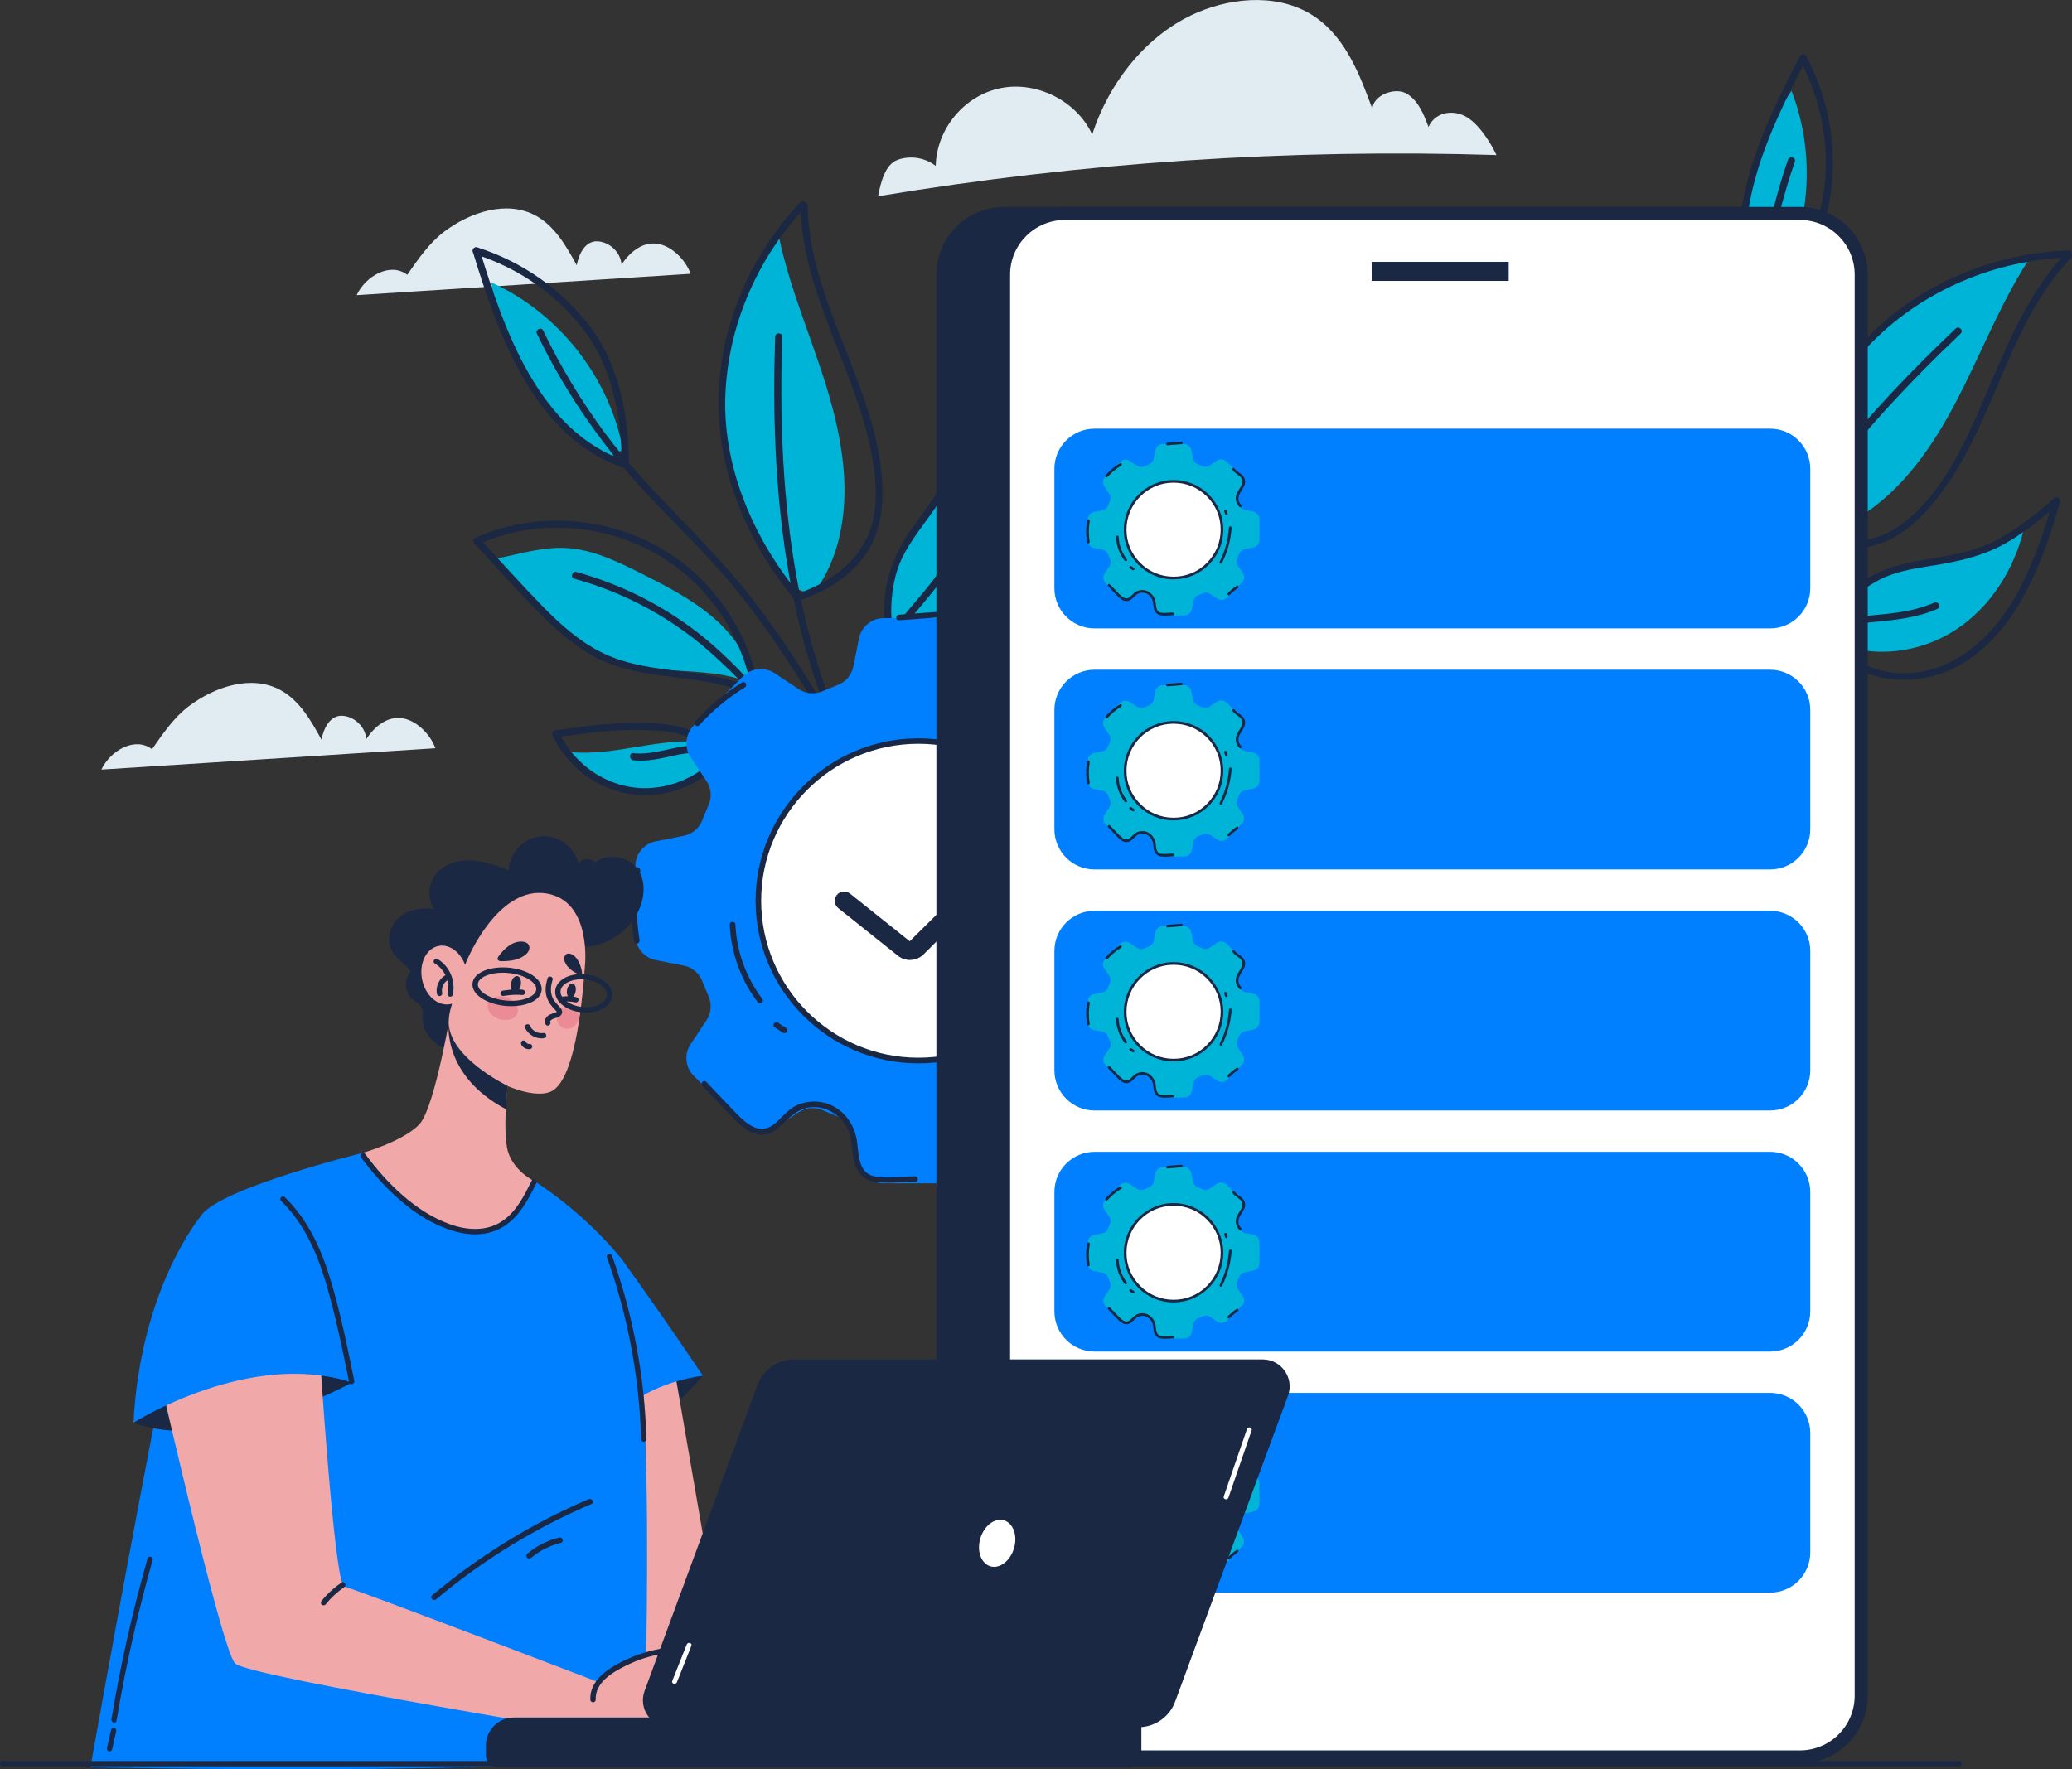 <svg width="281" height="240" viewBox="0 0 281 240" fill="none" xmlns="http://www.w3.org/2000/svg">
<rect x="0" y="0" width="281" height="240" fill="#333333" stroke="none"/>
<g clip-path="url(#clip0_53_118)">
<path d="M93.663 37.142C78.56 38.107 63.458 39.072 48.368 40.037C49.594 37.426 52.952 35.521 55.231 37.278C56.668 35.212 58.217 32.948 60.224 31.438C63.767 28.766 68.723 27.133 72.626 29.236C75.24 30.646 76.788 33.381 78.213 35.979C78.523 34.37 79.403 32.651 81.05 32.737C82.698 32.824 84.16 34.247 84.296 35.88C85.411 34.21 87.084 32.812 89.079 33.059C91.073 33.306 92.981 35.249 93.663 37.142Z" fill="#E1ECF2"/>
<path d="M123.285 87.473C128.625 85.481 132.565 80.47 133.816 74.915C135.055 69.36 133.754 63.396 130.793 58.534C130.099 65.066 124.14 69.83 121.687 75.917C120.894 77.872 120.46 79.975 120.386 82.091C120.349 83.303 120.448 84.565 120.956 85.666C121.464 86.768 122.145 87.894 123.285 87.473Z" fill="#00B4D8"/>
<path d="M110.735 79.926C112.172 77.909 113.151 75.595 113.745 73.183C115.455 66.341 114.129 59.103 112.048 52.36C109.967 45.617 107.105 39.109 105.655 32.205C100.526 38.787 97.726 47.411 97.949 55.75C98.172 64.089 101.319 72.304 106.646 78.713C107.538 79.79 109.905 81.064 110.722 79.913L110.735 79.926Z" fill="#00B4D8"/>
<path d="M84.457 60.872C82.587 51.086 75.71 42.4 66.617 38.305C67.98 47.139 72.948 55.131 80.059 60.55C80.753 61.07 81.484 61.59 82.314 61.788C83.156 61.998 83.875 61.503 84.457 60.86V60.872Z" fill="#00B4D8"/>
<path d="M100.972 89.057C98.271 83.65 92.523 80.594 87.121 77.872C83.825 76.214 80.406 74.519 76.726 74.333C73.778 74.185 70.879 75.026 67.98 75.645C67.385 75.781 66.443 75.571 66.617 74.977C68.599 77.08 70.334 79.344 72.316 81.435C73.691 82.895 75.079 84.367 76.64 85.642C79.638 88.091 83.268 89.762 87.084 90.467C92.002 91.358 97.268 90.677 101.839 92.694C101.592 91.692 101.431 89.984 100.972 89.057Z" fill="#00B4D8"/>
<path d="M96.041 100.773C89.785 99.796 83.441 102.703 77.148 101.998C76.974 102.246 76.912 102.679 77.148 102.864C79.997 105.079 83.256 106.947 86.836 107.405C90.417 107.875 94.356 106.712 96.525 103.829C96.871 103.371 97.169 102.839 97.144 102.27C97.119 101.701 96.599 100.847 96.029 100.761L96.041 100.773Z" fill="#00B4D8"/>
<path d="M102.632 93.622C96.116 90.331 88.409 91.766 81.856 88.636C78.622 87.089 75.909 84.64 73.431 82.091C70.569 79.146 67.831 76.078 65.043 73.059C64.622 72.601 63.941 73.282 64.362 73.74C67.15 76.758 69.875 79.827 72.749 82.771C75.178 85.271 77.829 87.659 80.951 89.254C87.579 92.669 95.521 91.098 102.149 94.451C102.707 94.736 103.19 93.894 102.632 93.622Z" fill="#1A2844"/>
<path d="M64.944 73.814C72.787 70.263 82.314 71.055 89.636 75.509C96.289 79.555 100.861 86.533 102.05 94.204C102.149 94.822 103.078 94.55 102.979 93.944C101.728 85.902 96.809 78.565 89.748 74.445C82.153 70.003 72.489 69.335 64.449 72.972C63.879 73.232 64.374 74.061 64.932 73.802L64.944 73.814Z" fill="#1A2844"/>
<path d="M108.48 80.705C102.372 73.344 98.123 63.767 98.358 54.067C98.606 44.442 102.62 35.076 109.236 28.098C109.669 27.652 108.976 26.959 108.554 27.417C103.239 33.022 99.56 40.099 98.098 47.696C96.624 55.342 97.677 62.963 100.786 70.077C102.57 74.16 104.949 77.959 107.799 81.386C108.195 81.868 108.876 81.175 108.48 80.705Z" fill="#1A2844"/>
<path d="M108.269 81.509C111.59 80.383 114.749 78.627 116.929 75.83C119.358 72.713 119.878 68.964 119.618 65.116C119.06 56.938 115.294 49.477 112.544 41.893C110.908 37.377 109.607 32.713 109.521 27.875C109.521 27.256 108.542 27.256 108.554 27.875C108.691 35.472 111.726 42.499 114.439 49.465C115.852 53.078 117.19 56.74 117.995 60.55C118.837 64.522 119.358 69.199 117.561 72.985C115.703 76.87 111.974 79.245 108.009 80.581C107.427 80.779 107.675 81.707 108.269 81.509Z" fill="#1A2844"/>
<path d="M121.315 86.52C120.621 83.749 120.77 80.742 121.489 77.996C122.269 75.039 124.09 72.737 125.85 70.3C127.609 67.863 129.244 65.363 130.186 62.481C131.214 59.338 131.512 56.01 131.809 52.731C131.871 52.113 130.892 52.113 130.843 52.731C130.52 56.257 130.186 59.845 128.922 63.186C127.708 66.366 125.552 69.038 123.595 71.785C120.473 76.165 119.073 81.46 120.398 86.78C120.547 87.386 121.476 87.126 121.328 86.52H121.315Z" fill="#1A2844"/>
<path d="M130.892 52.966C134.671 59.895 138.598 68.246 136.963 76.338C136.22 80.012 134.25 83.341 131.103 85.431C128.117 87.399 124.363 88.079 121.129 86.297C120.584 86.001 120.101 86.829 120.646 87.126C127.597 90.962 135.352 84.998 137.446 78.33C140.209 69.52 135.885 60.093 131.722 52.459C131.425 51.915 130.595 52.397 130.892 52.941V52.966Z" fill="#1A2844"/>
<path d="M84.941 62.555C73.072 58.608 68.339 44.664 65.056 33.9C64.87 33.306 63.941 33.554 64.127 34.16C67.521 45.308 72.452 59.425 84.693 63.495C85.287 63.693 85.535 62.753 84.953 62.567L84.941 62.555Z" fill="#1A2844"/>
<path d="M64.461 34.494C70.42 36.387 75.835 40.136 79.502 45.221C83.194 50.331 84.272 56.851 84.334 63.025C84.334 63.644 85.312 63.644 85.3 63.025C85.238 56.542 84.061 49.675 80.072 44.367C76.219 39.258 70.804 35.496 64.721 33.554C64.127 33.368 63.867 34.296 64.461 34.482V34.494Z" fill="#1A2844"/>
<path d="M98.234 102.196C96.896 101.008 95.434 99.907 93.799 99.165C92.077 98.373 90.144 98.2 88.273 98.101C83.912 97.866 79.551 98.447 75.24 99.103C74.62 99.202 74.893 100.13 75.5 100.031C79.452 99.425 83.454 98.905 87.456 99.029C89.314 99.091 91.321 99.165 93.055 99.895C94.716 100.588 96.215 101.689 97.553 102.889C98.011 103.297 98.705 102.617 98.234 102.208V102.196Z" fill="#1A2844"/>
<path d="M74.955 99.796C76.888 103.904 80.84 106.997 85.349 107.702C90.032 108.444 94.877 106.65 98.023 103.136C98.432 102.679 97.751 101.986 97.342 102.456C94.369 105.796 89.723 107.541 85.287 106.724C81.125 105.957 77.581 103.112 75.797 99.313C75.537 98.757 74.695 99.239 74.967 99.796H74.955Z" fill="#1A2844"/>
<path d="M105.123 45.691C104.454 66.007 106.362 87.065 116.149 105.264C116.446 105.809 117.276 105.326 116.979 104.782C107.278 86.731 105.42 65.846 106.089 45.691C106.114 45.073 105.147 45.073 105.123 45.691Z" fill="#1A2844"/>
<path d="M72.836 45.308C76.937 53.82 82.401 61.491 88.942 68.296C92.349 71.847 95.88 75.261 99.04 79.047C102.199 82.821 105.036 86.842 107.687 90.987C110.648 95.614 113.361 100.402 116 105.215C116.298 105.759 117.14 105.277 116.83 104.732C112.284 96.43 107.489 88.228 101.641 80.767C95.558 72.997 87.889 66.662 82.017 58.719C78.796 54.364 76.008 49.7 73.654 44.825C73.381 44.268 72.551 44.751 72.824 45.308H72.836Z" fill="#1A2844"/>
<path d="M77.916 78.515C84.953 80.458 91.47 84.033 96.859 88.958C102.769 94.34 107.885 100.687 113.238 106.613C113.659 107.071 114.34 106.39 113.919 105.933C110.995 102.691 108.071 99.462 105.147 96.22C102.459 93.251 99.795 90.232 96.772 87.584C91.408 82.895 85.04 79.493 78.176 77.587C77.569 77.427 77.321 78.355 77.916 78.515Z" fill="#1A2844"/>
<path d="M129.182 74.21C127.225 79.134 122.752 82.4 120.2 86.966C117.326 92.088 118.391 97.841 119.221 103.347C119.321 103.965 120.25 103.693 120.151 103.087C119.705 100.142 119.16 97.185 119.234 94.191C119.308 91.197 120.225 88.5 121.91 86.025C124.586 82.091 128.328 78.961 130.112 74.457C130.347 73.876 129.405 73.628 129.182 74.197V74.21Z" fill="#1A2844"/>
<path d="M85.919 103.136C87.79 103.347 89.587 102.889 91.408 102.493C93.601 102.011 95.583 101.899 97.701 102.741C99.609 103.508 101.393 104.658 103.116 105.747C104.862 106.848 106.547 108.024 108.146 109.335C108.629 109.731 109.31 109.05 108.827 108.655C105.68 106.081 102.075 103.557 98.321 101.961C96.475 101.182 94.641 100.947 92.671 101.256C90.404 101.615 88.236 102.419 85.907 102.171C85.287 102.097 85.3 103.075 85.907 103.136H85.919Z" fill="#1A2844"/>
<path d="M133.37 90.393L132.614 86.594C132.292 84.998 130.892 83.848 129.257 83.848H119.853C118.218 83.848 116.818 84.998 116.496 86.594L115.74 90.393C115.517 91.519 114.749 92.447 113.696 92.88L111.503 93.783C110.45 94.216 109.236 94.105 108.294 93.474L105.073 91.333C103.71 90.43 101.901 90.603 100.749 91.766L94.096 98.41C92.944 99.561 92.758 101.367 93.662 102.728L95.806 105.945C96.438 106.898 96.562 108.098 96.115 109.149L95.211 111.339C94.778 112.391 93.836 113.158 92.721 113.381L88.917 114.135C87.319 114.457 86.167 115.855 86.167 117.488V126.879C86.167 128.512 87.319 129.91 88.917 130.232L92.721 130.987C93.848 131.209 94.778 131.976 95.211 133.028L96.115 135.218C96.549 136.27 96.438 137.482 95.806 138.422L93.662 141.639C92.758 143 92.931 144.807 94.096 145.957L100.749 152.601C101.901 153.752 103.71 153.937 105.073 153.034L108.294 150.894C109.248 150.263 110.45 150.139 111.503 150.585L113.696 151.488C114.749 151.921 115.517 152.861 115.74 153.975L116.496 157.773C116.818 159.369 118.218 160.52 119.853 160.52H129.257C130.892 160.52 132.292 159.369 132.614 157.773L133.37 153.975C133.593 152.849 134.361 151.921 135.414 151.488L137.607 150.585C138.66 150.152 139.874 150.263 140.816 150.894L144.037 153.034C145.4 153.937 147.209 153.764 148.361 152.601L155.014 145.957C156.166 144.807 156.352 143 155.448 141.639L153.304 138.422C152.672 137.47 152.548 136.27 152.994 135.218L153.899 133.028C154.333 131.976 155.274 131.209 156.389 130.987L160.193 130.232C161.791 129.91 162.943 128.512 162.943 126.879V117.488C162.943 115.855 161.791 114.457 160.193 114.135L156.389 113.381C155.262 113.158 154.333 112.391 153.899 111.339L152.994 109.149C152.561 108.098 152.672 106.885 153.304 105.945L155.448 102.728C156.352 101.367 156.179 99.561 155.014 98.41L148.361 91.766C147.209 90.615 145.4 90.43 144.037 91.333L140.816 93.474C139.862 94.105 138.66 94.228 137.607 93.783L135.414 92.88C134.361 92.447 133.593 91.506 133.37 90.393Z" fill="#007FFF"/>
<path d="M145.683 127.143C148.417 115.487 141.17 103.825 129.498 101.095C117.826 98.366 106.148 105.602 103.415 117.258C100.682 128.915 107.928 140.577 119.6 143.306C131.272 146.036 142.95 138.799 145.683 127.143Z" fill="white"/>
<path d="M124.549 144.25C112.37 144.25 102.471 134.352 102.471 122.202C102.471 110.053 112.383 100.155 124.549 100.155C136.715 100.155 146.626 110.053 146.626 122.202C146.626 134.352 136.715 144.25 124.549 144.25ZM124.549 100.897C112.791 100.897 103.227 110.449 103.227 122.19C103.227 133.931 112.791 143.483 124.549 143.483C136.306 143.483 145.871 133.931 145.871 122.19C145.871 110.449 136.306 100.897 124.549 100.897Z" fill="#1A2844"/>
<path d="M123.421 130.232C122.852 130.232 122.269 130.046 121.786 129.663L113.683 123.192C113.138 122.759 113.052 121.967 113.485 121.41C113.919 120.866 114.712 120.78 115.269 121.213L123.372 127.683L135.03 116.14C135.526 115.645 136.331 115.645 136.814 116.14C137.31 116.635 137.31 117.439 136.814 117.921L125.267 129.453C124.759 129.96 124.09 130.22 123.421 130.22V130.232Z" fill="#1A2844"/>
<path d="M86.737 127.535C86.217 124.429 86.241 121.237 86.824 118.132C86.91 117.649 86.179 117.451 86.093 117.934C85.486 121.175 85.461 124.479 86.006 127.733C86.08 128.215 86.824 128.005 86.737 127.535Z" fill="#1A2844"/>
<path d="M94.839 98.373C96.648 96.381 98.73 94.649 101.022 93.239C101.43 92.979 101.059 92.323 100.638 92.583C98.296 94.03 96.153 95.799 94.294 97.841C93.972 98.2 94.505 98.744 94.827 98.373H94.839Z" fill="#1A2844"/>
<path d="M121.91 84.145C124.004 83.984 126.097 83.835 128.191 83.675C128.674 83.638 128.674 82.883 128.191 82.92C126.097 83.081 124.004 83.229 121.91 83.39C121.427 83.427 121.427 84.182 121.91 84.145Z" fill="#1A2844"/>
<path d="M151.148 95.329C152.016 96.653 153.44 97.321 154.58 98.361C156.092 99.746 155.832 101.417 154.89 103.05C154.085 104.448 153.007 105.796 152.722 107.43C152.437 109.088 153.044 110.77 154.246 111.921C154.605 112.255 155.138 111.723 154.778 111.389C153.242 109.929 153.094 107.863 154.01 106.032C154.729 104.596 155.844 103.334 156.302 101.775C156.711 100.402 156.34 99.053 155.336 98.039C154.233 96.913 152.685 96.294 151.805 94.946C151.545 94.538 150.876 94.921 151.148 95.329Z" fill="#1A2844"/>
<path d="M152.796 147.652C151.396 148.593 150.083 149.681 148.894 150.882C148.547 151.228 149.092 151.76 149.426 151.414C150.566 150.251 151.83 149.211 153.18 148.308C153.589 148.036 153.205 147.38 152.796 147.652Z" fill="#1A2844"/>
<path d="M124.103 159.567C122.331 159.579 120.188 159.938 118.466 159.542C116.248 159.023 116.483 156.189 116.161 154.47C115.715 152.032 113.857 149.917 111.354 149.508C110.227 149.323 109.062 149.471 108.022 149.954C106.77 150.548 106.039 151.661 104.974 152.502C102.979 154.086 101.133 152.366 99.733 150.906C98.408 149.533 97.094 148.147 95.781 146.762C95.447 146.403 94.901 146.947 95.248 147.294C96.624 148.741 97.986 150.201 99.386 151.636C100.34 152.614 101.468 153.715 102.88 153.913C103.933 154.061 104.85 153.628 105.631 152.948C107.13 151.649 108.146 150.201 110.363 150.189C112.321 150.176 114.068 151.364 114.922 153.096C115.728 154.717 115.381 156.598 116.062 158.243C116.545 159.394 117.4 160.186 118.664 160.334C120.423 160.557 122.331 160.334 124.103 160.334C124.586 160.334 124.586 159.567 124.103 159.579V159.567Z" fill="#1A2844"/>
<path d="M98.965 125.407C99.126 129.205 100.439 132.892 102.744 135.923C103.029 136.307 103.698 135.923 103.4 135.54C101.183 132.608 99.894 129.069 99.733 125.407C99.708 124.924 98.953 124.924 98.978 125.407H98.965Z" fill="#1A2844"/>
<path d="M105.085 139.375C105.457 139.623 105.829 139.858 106.2 140.105C106.361 140.217 106.622 140.142 106.721 139.969C106.82 139.784 106.758 139.573 106.584 139.449C106.213 139.202 105.841 138.967 105.469 138.719C105.308 138.608 105.048 138.682 104.949 138.856C104.85 139.041 104.912 139.251 105.085 139.375Z" fill="#1A2844"/>
<path d="M146.019 137.099C148.51 132.187 149.984 126.83 150.368 121.336C150.405 120.854 149.637 120.854 149.612 121.336C149.241 126.694 147.791 131.927 145.363 136.715C145.14 137.148 145.796 137.532 146.019 137.099Z" fill="#1A2844"/>
<path d="M148.571 114.952C148.448 114.581 148.336 114.21 148.212 113.839C148.187 113.74 148.125 113.665 148.039 113.616C147.952 113.566 147.841 113.554 147.741 113.579C147.556 113.641 147.407 113.839 147.481 114.049C147.605 114.42 147.717 114.791 147.841 115.162C147.865 115.261 147.927 115.336 148.014 115.385C148.101 115.435 148.212 115.447 148.311 115.422C148.497 115.36 148.646 115.162 148.571 114.952Z" fill="#1A2844"/>
<path d="M248.788 87.077C253.992 89.391 260.323 88.599 265.117 85.506C269.912 82.425 273.17 77.253 274.483 71.723C269.404 75.88 261.809 75.113 255.776 77.724C253.831 78.565 252.047 79.753 250.51 81.213C249.631 82.054 248.813 83.019 248.404 84.157C247.995 85.308 247.673 86.582 248.788 87.077Z" fill="#00B4D8"/>
<path d="M245.133 72.898C247.574 72.478 249.903 71.5 252.022 70.213C258.043 66.539 262.193 60.452 265.439 54.191C268.685 47.931 271.237 41.287 275.053 35.348C266.777 36.437 258.712 40.619 253.013 46.718C247.314 52.818 243.77 60.872 243.064 69.174C242.94 70.572 243.733 73.133 245.121 72.886L245.133 72.898Z" fill="#00B4D8"/>
<path d="M239.818 40.916C245.369 32.639 246.583 21.627 242.965 12.335C237.724 19.586 235.643 28.753 236.894 37.6C237.018 38.453 237.179 39.332 237.625 40.074C238.071 40.817 238.939 40.965 239.806 40.916H239.818Z" fill="#00B4D8"/>
<path d="M231.765 72.564C233.636 66.823 231.691 60.612 229.758 54.884C228.581 51.395 227.33 47.795 224.84 45.073C222.845 42.895 220.194 41.46 217.691 39.876C217.171 39.555 216.65 38.75 217.196 38.453C217.134 41.336 216.774 44.169 216.712 47.052C216.663 49.069 216.613 51.086 216.836 53.078C217.258 56.925 218.658 60.662 220.888 63.829C223.762 67.912 227.987 71.117 229.833 75.756C230.353 74.865 231.456 73.542 231.778 72.552L231.765 72.564Z" fill="#00B4D8"/>
<path d="M220.02 77.451C216.254 72.366 209.688 69.991 205.698 65.079C205.389 65.128 205.054 65.4 205.091 65.71C205.562 69.285 206.566 72.898 208.796 75.731C211.013 78.577 214.643 80.507 218.212 79.975C218.781 79.889 219.364 79.728 219.748 79.307C220.132 78.886 220.355 77.909 220.02 77.451Z" fill="#00B4D8"/>
<path d="M229.746 76.981C227.64 70.671 222.064 66.526 219.203 60.637C217.418 56.963 217.059 52.818 217.059 48.784C217.059 44.516 217.295 40.248 217.443 35.979C217.468 35.36 216.502 35.36 216.477 35.979C216.328 40.322 216.08 44.689 216.093 49.032C216.105 52.756 216.452 56.542 217.877 60.019C220.516 66.39 226.611 70.634 228.817 77.229C229.015 77.81 229.944 77.563 229.746 76.969V76.981Z" fill="#1A2844"/>
<path d="M216.812 36.449C224.233 39.171 230.08 45.493 232.608 52.929C235.358 60.996 233.884 70.077 228.916 76.981C228.557 77.488 229.387 77.971 229.746 77.464C234.937 70.263 236.399 60.65 233.388 52.273C230.65 44.664 224.679 38.317 217.047 35.521C216.465 35.311 216.204 36.239 216.787 36.449H216.812Z" fill="#1A2844"/>
<path d="M242.99 71.884C243.795 62.567 247.351 52.991 254.041 46.273C260.991 39.295 270.692 35.274 280.505 34.94C281.124 34.915 281.124 33.95 280.505 33.975C272.613 34.247 264.869 36.808 258.415 41.361C252.084 45.827 247.562 52.038 244.848 59.264C243.324 63.322 242.395 67.566 242.024 71.884C241.974 72.502 242.94 72.502 242.99 71.884Z" fill="#1A2844"/>
<path d="M242.259 72.292C246.038 74.111 250.324 75.125 254.45 73.9C258.154 72.799 260.917 69.966 263.184 66.96C267.905 60.711 270.296 53.127 273.616 46.124C275.524 42.103 277.779 38.231 280.864 34.989C281.297 34.544 280.616 33.851 280.182 34.309C275.227 39.505 272.464 46.174 269.676 52.682C266.864 59.264 263.705 66.935 257.684 71.265C253.174 74.507 247.487 73.752 242.754 71.475C242.197 71.203 241.701 72.045 242.271 72.304L242.259 72.292Z" fill="#1A2844"/>
<path d="M248.032 85.011C249.556 82.45 251.885 80.322 254.487 78.862C257.225 77.315 260.347 77.043 263.395 76.511C266.344 75.991 269.205 75.249 271.832 73.789C274.533 72.292 276.912 70.275 279.253 68.296C279.724 67.9 279.043 67.207 278.572 67.615C276.032 69.756 273.467 71.921 270.469 73.418C267.384 74.965 263.977 75.435 260.607 76.004C257.783 76.486 255.255 77.13 252.839 78.75C250.584 80.26 248.577 82.202 247.19 84.541C246.868 85.073 247.71 85.568 248.02 85.023L248.032 85.011Z" fill="#1A2844"/>
<path d="M278.448 67.826C276.23 75.521 273.108 84.392 266.021 88.945C262.912 90.95 259.183 91.84 255.54 91.049C252.121 90.319 249.085 88.178 248.057 84.726C247.884 84.132 246.942 84.38 247.128 84.986C249.346 92.471 258.885 93.758 265.03 90.628C273.356 86.384 276.961 76.486 279.389 68.073C279.563 67.479 278.634 67.219 278.46 67.813L278.448 67.826Z" fill="#1A2844"/>
<path d="M238.976 42.45C233.314 31.315 239.707 18.101 244.947 8.104C245.232 7.56 244.402 7.065 244.117 7.621C238.691 17.965 232.298 31.451 238.146 42.945C238.431 43.501 239.261 43.007 238.976 42.462V42.45Z" fill="#1A2844"/>
<path d="M244.117 8.104C247.116 13.808 248.379 20.588 247.177 26.972C246.062 32.923 242.358 38.082 238.22 42.351C237.786 42.796 238.468 43.477 238.901 43.031C243.25 38.54 247.14 33.059 248.193 26.774C249.284 20.241 248.02 13.449 244.96 7.621C244.675 7.065 243.832 7.56 244.13 8.104H244.117Z" fill="#1A2844"/>
<path d="M220.59 80C220.479 78.169 220.194 76.313 219.512 74.606C218.819 72.836 217.542 71.364 216.266 69.978C213.355 66.811 209.874 64.188 206.392 61.676C205.884 61.318 205.401 62.147 205.909 62.505C209.167 64.856 212.401 67.293 215.176 70.213C216.452 71.55 217.827 73.01 218.534 74.729C219.215 76.387 219.512 78.218 219.624 79.988C219.661 80.606 220.627 80.606 220.59 79.988V80Z" fill="#1A2844"/>
<path d="M205.686 61.961C204.125 66.341 204.856 71.426 207.705 75.125C210.518 78.787 215.164 80.829 219.773 80.52C220.392 80.483 220.392 79.505 219.773 79.555C215.511 79.839 211.212 78.02 208.56 74.655C205.822 71.178 205.153 66.353 206.628 62.221C206.838 61.639 205.897 61.38 205.698 61.961H205.686Z" fill="#1A2844"/>
<path d="M265.216 44.578C253.645 55.552 242.891 67.863 235.953 82.338C234.045 86.335 232.447 90.467 231.195 94.723C231.022 95.317 231.951 95.577 232.125 94.983C237.898 75.323 251.254 59.14 265.898 45.258C266.356 44.825 265.662 44.145 265.216 44.578Z" fill="#1A2844"/>
<path d="M242.482 21.664C239.409 30.646 237.91 39.988 237.786 49.477C237.725 54.327 237.836 59.177 237.427 64.027C237.018 68.964 236.213 73.863 235.185 78.701C234.045 84.058 232.62 89.341 231.121 94.6C230.948 95.193 231.889 95.453 232.05 94.859C234.652 85.716 237.018 76.474 238.096 67.009C239.199 57.26 238.208 47.411 239.595 37.686C240.363 32.329 241.652 27.058 243.411 21.936C243.609 21.343 242.68 21.095 242.482 21.677V21.664Z" fill="#1A2844"/>
<path d="M222.758 48.896C226.463 55.317 228.581 62.53 228.928 69.929C229.3 77.798 228.519 85.79 228.172 93.659C228.148 94.278 229.114 94.278 229.139 93.659C229.325 89.49 229.51 85.32 229.684 81.151C229.87 77.043 230.105 72.911 229.833 68.803C229.337 61.627 227.181 54.636 223.588 48.401C223.279 47.856 222.436 48.351 222.758 48.883V48.896Z" fill="#1A2844"/>
<path d="M262.305 81.757C257.027 84.07 250.993 82.92 245.641 84.974C240.71 86.867 237.7 91.42 234.726 95.515C234.355 96.022 235.197 96.505 235.556 95.998C238.778 91.556 241.974 86.83 247.586 85.357C252.604 84.033 257.944 84.714 262.776 82.586C263.345 82.338 262.85 81.509 262.292 81.757H262.305Z" fill="#1A2844"/>
<path d="M211.15 72.032C213.516 74.977 217.642 75.806 219.463 79.27C220.417 81.089 220.888 83.18 221.371 85.159C221.928 87.423 222.374 89.712 222.622 92.038C222.684 92.645 223.65 92.657 223.588 92.038C223.341 89.749 222.919 87.498 222.387 85.271C221.891 83.18 221.383 81.027 220.441 79.084C219.599 77.365 218.311 76.115 216.725 75.063C215.003 73.925 213.144 72.997 211.819 71.352C211.435 70.869 210.753 71.55 211.137 72.032H211.15Z" fill="#1A2844"/>
<path d="M235.866 28.073H136.182C131.105 28.073 126.99 32.183 126.99 37.253V230.028C126.99 235.098 131.105 239.208 136.182 239.208H235.866C240.943 239.208 245.059 235.098 245.059 230.028V37.253C245.059 32.183 240.943 28.073 235.866 28.073Z" fill="#1A2844"/>
<path d="M242.284 28.964H146.242C140.645 28.964 136.108 33.495 136.108 39.084V228.222C136.108 233.811 140.645 238.342 146.242 238.342H242.284C247.881 238.342 252.418 233.811 252.418 228.222V39.084C252.418 33.495 247.881 28.964 242.284 28.964Z" fill="white"/>
<path d="M244.105 239.221H144.409C139.342 239.221 135.216 235.101 135.216 230.04V37.253C135.216 32.193 139.342 28.073 144.409 28.073H244.105C249.172 28.073 253.298 32.193 253.298 37.253V230.04C253.298 235.101 249.172 239.221 244.105 239.221ZM144.409 29.842C140.32 29.842 136.988 33.17 136.988 37.253V230.04C136.988 234.123 140.32 237.451 144.409 237.451H244.105C248.193 237.451 251.526 234.123 251.526 230.04V37.253C251.526 33.17 248.193 29.842 244.105 29.842H144.409Z" fill="#1A2844"/>
<path d="M204.608 35.521H186.036V38.107H204.608V35.521Z" fill="#1A2844"/>
<path d="M240.054 58.15H148.448C145.437 58.15 142.996 60.588 142.996 63.594V79.802C142.996 82.808 145.437 85.246 148.448 85.246H240.054C243.064 85.246 245.505 82.808 245.505 79.802V63.594C245.505 60.588 243.064 58.15 240.054 58.15Z" fill="#007FFF"/>
<path d="M161.803 62.221L161.568 61.07C161.469 60.588 161.048 60.241 160.552 60.241H157.702C157.207 60.241 156.786 60.6 156.687 61.083L156.464 62.233C156.402 62.567 156.166 62.852 155.844 62.988L155.175 63.26C154.853 63.396 154.494 63.359 154.196 63.173L153.218 62.53C152.809 62.258 152.264 62.307 151.904 62.666L149.897 64.683C149.55 65.029 149.501 65.586 149.773 65.994L150.43 66.972C150.628 67.256 150.665 67.627 150.529 67.937L150.257 68.605C150.12 68.927 149.848 69.162 149.501 69.224L148.349 69.459C147.865 69.558 147.519 69.978 147.519 70.473V73.319C147.519 73.814 147.878 74.234 148.361 74.333L149.513 74.556C149.848 74.618 150.133 74.853 150.269 75.175L150.542 75.843C150.678 76.165 150.641 76.523 150.455 76.82L149.811 77.798C149.538 78.206 149.588 78.75 149.947 79.109L151.966 81.114C152.313 81.46 152.871 81.509 153.28 81.237L154.258 80.581C154.543 80.383 154.915 80.346 155.225 80.483L155.894 80.755C156.216 80.891 156.451 81.163 156.513 81.509L156.749 82.66C156.848 83.142 157.269 83.489 157.764 83.489H160.614C161.11 83.489 161.531 83.13 161.63 82.648L161.853 81.497C161.915 81.163 162.15 80.878 162.472 80.742L163.141 80.47C163.463 80.334 163.823 80.371 164.12 80.557L165.099 81.2C165.508 81.472 166.053 81.423 166.412 81.064L168.419 79.047C168.766 78.701 168.816 78.144 168.543 77.736L167.886 76.758C167.688 76.474 167.651 76.103 167.787 75.793L168.06 75.125C168.196 74.803 168.469 74.569 168.816 74.507L169.968 74.272C170.451 74.172 170.798 73.752 170.798 73.257V70.411C170.798 69.916 170.439 69.496 169.955 69.397L168.803 69.174C168.469 69.112 168.184 68.877 168.048 68.555L167.775 67.887C167.639 67.566 167.676 67.207 167.862 66.91L168.506 65.933C168.778 65.524 168.729 64.98 168.37 64.621L166.35 62.617C166.003 62.27 165.446 62.221 165.037 62.493L164.058 63.149C163.773 63.347 163.402 63.384 163.092 63.248L162.423 62.975C162.101 62.839 161.865 62.567 161.803 62.221Z" fill="#00B4D8"/>
<path d="M165.731 71.834C165.731 75.459 162.807 78.404 159.177 78.416C155.547 78.429 152.598 75.496 152.586 71.871C152.586 68.246 155.51 65.302 159.14 65.289C162.77 65.289 165.718 68.209 165.731 71.834Z" fill="white"/>
<path d="M159.152 78.59C155.435 78.59 152.412 75.583 152.412 71.871C152.412 68.16 155.423 65.128 159.14 65.116H159.152C160.948 65.116 162.633 65.809 163.909 67.071C165.186 68.345 165.892 70.028 165.904 71.834C165.904 73.628 165.21 75.323 163.947 76.598C162.671 77.872 160.986 78.577 159.177 78.59H159.152ZM159.152 65.475H159.14C155.621 65.475 152.759 68.358 152.772 71.871C152.772 73.579 153.441 75.175 154.655 76.375C155.856 77.575 157.455 78.231 159.164 78.231H159.177C160.886 78.231 162.485 77.563 163.686 76.35C164.888 75.138 165.545 73.542 165.545 71.834C165.545 70.127 164.876 68.531 163.662 67.331C162.46 66.13 160.862 65.475 159.152 65.475Z" fill="#1A2844"/>
<path d="M147.779 73.48C147.618 72.552 147.63 71.599 147.791 70.671C147.828 70.448 147.494 70.35 147.444 70.572C147.258 71.562 147.258 72.576 147.432 73.579C147.469 73.801 147.816 73.702 147.779 73.48Z" fill="#1A2844"/>
<path d="M150.195 64.708C150.74 64.101 151.359 63.582 152.053 63.161C152.251 63.037 152.065 62.728 151.867 62.852C151.149 63.297 150.504 63.829 149.947 64.46C149.798 64.633 150.046 64.881 150.195 64.708Z" fill="#1A2844"/>
<path d="M158.322 60.402C158.954 60.353 159.586 60.303 160.217 60.254C160.317 60.254 160.391 60.179 160.391 60.08C160.391 59.994 160.304 59.895 160.217 59.907C159.586 59.957 158.954 60.006 158.322 60.056C158.223 60.056 158.148 60.13 158.148 60.229C158.148 60.316 158.235 60.414 158.322 60.402Z" fill="#1A2844"/>
<path d="M167.131 63.73C167.403 64.138 167.837 64.337 168.184 64.658C168.617 65.054 168.543 65.524 168.27 66.007C168.023 66.44 167.701 66.848 167.614 67.343C167.527 67.863 167.713 68.395 168.097 68.766C168.258 68.927 168.518 68.667 168.345 68.518C167.899 68.098 167.849 67.504 168.122 66.972C168.345 66.526 168.679 66.143 168.816 65.673C168.939 65.24 168.816 64.807 168.506 64.485C168.171 64.151 167.701 63.965 167.44 63.569C167.316 63.384 167.007 63.557 167.131 63.755V63.73Z" fill="#1A2844"/>
<path d="M167.701 79.468C167.267 79.753 166.87 80.087 166.511 80.458C166.449 80.532 166.437 80.643 166.511 80.705C166.573 80.767 166.697 80.779 166.759 80.705C167.106 80.359 167.478 80.049 167.874 79.765C167.948 79.716 167.986 79.604 167.936 79.517C167.886 79.443 167.775 79.394 167.688 79.456L167.701 79.468Z" fill="#1A2844"/>
<path d="M159.053 83.093C158.52 83.093 157.876 83.204 157.368 83.093C156.736 82.945 156.798 82.091 156.711 81.608C156.563 80.854 155.98 80.198 155.212 80.062C154.853 80 154.481 80.062 154.159 80.21C153.775 80.396 153.552 80.73 153.23 80.99C152.66 81.448 152.127 80.928 151.731 80.52C151.334 80.099 150.926 79.691 150.529 79.27C150.368 79.109 150.12 79.357 150.281 79.517C150.703 79.951 151.111 80.396 151.533 80.829C151.83 81.138 152.177 81.46 152.623 81.534C152.97 81.584 153.267 81.448 153.515 81.225C153.948 80.841 154.246 80.408 154.902 80.408C155.472 80.408 155.98 80.742 156.228 81.25C156.476 81.732 156.364 82.314 156.575 82.808C156.984 83.773 158.223 83.477 159.065 83.464C159.301 83.464 159.301 83.105 159.065 83.105L159.053 83.093Z" fill="#1A2844"/>
<path d="M151.347 72.836C151.396 73.999 151.805 75.125 152.511 76.053C152.648 76.239 152.957 76.053 152.821 75.868C152.152 74.989 151.756 73.938 151.706 72.836C151.706 72.614 151.334 72.601 151.347 72.836Z" fill="#1A2844"/>
<path d="M153.255 77.117C153.366 77.191 153.478 77.266 153.589 77.34C153.626 77.365 153.688 77.365 153.726 77.352C153.763 77.352 153.812 77.315 153.837 77.266C153.862 77.229 153.874 77.179 153.849 77.13C153.837 77.08 153.812 77.055 153.763 77.018C153.651 76.944 153.54 76.87 153.428 76.796C153.391 76.771 153.329 76.771 153.292 76.783C153.255 76.783 153.205 76.82 153.18 76.87C153.156 76.907 153.143 76.956 153.168 77.006C153.18 77.055 153.205 77.08 153.255 77.117Z" fill="#1A2844"/>
<path d="M165.718 76.375C166.474 74.878 166.92 73.245 167.032 71.574C167.044 71.352 166.685 71.352 166.672 71.574C166.561 73.183 166.14 74.754 165.409 76.202C165.309 76.4 165.619 76.585 165.718 76.387V76.375Z" fill="#1A2844"/>
<path d="M166.486 69.62L166.375 69.285C166.375 69.285 166.338 69.199 166.288 69.174C166.251 69.149 166.189 69.137 166.152 69.162C166.115 69.174 166.065 69.199 166.04 69.248C166.016 69.285 166.003 69.335 166.028 69.385L166.14 69.719C166.14 69.719 166.177 69.805 166.226 69.83C166.263 69.855 166.325 69.867 166.363 69.842C166.4 69.83 166.449 69.805 166.474 69.756C166.499 69.719 166.511 69.669 166.486 69.62Z" fill="#1A2844"/>
<path d="M240.054 90.851H148.448C145.437 90.851 142.996 93.288 142.996 96.294V112.502C142.996 115.509 145.437 117.946 148.448 117.946H240.054C243.064 117.946 245.505 115.509 245.505 112.502V96.294C245.505 93.288 243.064 90.851 240.054 90.851Z" fill="#007FFF"/>
<path d="M161.803 94.921L161.568 93.77C161.469 93.288 161.048 92.942 160.552 92.942H157.702C157.207 92.942 156.786 93.3 156.687 93.783L156.464 94.933C156.402 95.267 156.166 95.552 155.844 95.688L155.175 95.96C154.853 96.097 154.494 96.059 154.196 95.874L153.218 95.23C152.809 94.958 152.264 95.008 151.904 95.367L149.897 97.383C149.55 97.73 149.501 98.286 149.773 98.695L150.43 99.672C150.628 99.957 150.665 100.328 150.529 100.637L150.257 101.305C150.12 101.627 149.848 101.862 149.501 101.924L148.349 102.159C147.865 102.258 147.519 102.679 147.519 103.174V106.019C147.519 106.514 147.878 106.935 148.361 107.034L149.513 107.256C149.848 107.318 150.133 107.553 150.269 107.875L150.542 108.543C150.678 108.865 150.641 109.224 150.455 109.521L149.811 110.498C149.538 110.906 149.588 111.451 149.947 111.809L151.966 113.814C152.313 114.16 152.871 114.21 153.28 113.937L154.258 113.282C154.543 113.084 154.915 113.047 155.225 113.183L155.894 113.455C156.216 113.591 156.451 113.863 156.513 114.21L156.749 115.36C156.848 115.843 157.269 116.189 157.764 116.189H160.614C161.11 116.189 161.531 115.83 161.63 115.348L161.853 114.197C161.915 113.863 162.15 113.579 162.472 113.443L163.141 113.17C163.463 113.034 163.823 113.071 164.12 113.257L165.099 113.9C165.508 114.173 166.053 114.123 166.412 113.764L168.419 111.748C168.766 111.401 168.816 110.844 168.543 110.436L167.886 109.459C167.688 109.174 167.651 108.803 167.787 108.494L168.06 107.826C168.196 107.504 168.469 107.269 168.816 107.207L169.968 106.972C170.451 106.873 170.798 106.452 170.798 105.957V103.112C170.798 102.617 170.439 102.196 169.955 102.097L168.803 101.874C168.469 101.813 168.184 101.577 168.048 101.256L167.775 100.588C167.639 100.266 167.676 99.907 167.862 99.61L168.506 98.633C168.778 98.225 168.729 97.68 168.37 97.321L166.35 95.317C166.003 94.971 165.446 94.921 165.037 95.193L164.058 95.849C163.773 96.047 163.402 96.084 163.092 95.948L162.423 95.676C162.101 95.54 161.865 95.267 161.803 94.921Z" fill="#00B4D8"/>
<path d="M165.731 104.535C165.731 108.16 162.807 111.104 159.177 111.117C155.547 111.129 152.598 108.197 152.586 104.572C152.586 100.947 155.51 98.002 159.14 97.99C162.77 97.99 165.718 100.909 165.731 104.535Z" fill="white"/>
<path d="M159.152 111.29C155.435 111.29 152.412 108.283 152.412 104.572C152.412 100.86 155.423 97.829 159.14 97.816H159.152C160.948 97.816 162.633 98.509 163.909 99.771C165.186 101.045 165.892 102.728 165.904 104.535C165.904 106.329 165.21 108.024 163.947 109.298C162.671 110.572 160.986 111.277 159.177 111.29H159.152ZM159.152 98.175H159.14C155.621 98.175 152.759 101.058 152.772 104.572C152.772 106.279 153.441 107.875 154.655 109.075C155.856 110.275 157.455 110.931 159.164 110.931H159.177C160.886 110.931 162.485 110.263 163.686 109.05C164.888 107.838 165.545 106.242 165.545 104.535C165.545 102.827 164.876 101.231 163.662 100.031C162.46 98.831 160.862 98.175 159.152 98.175Z" fill="#1A2844"/>
<path d="M147.779 106.18C147.618 105.252 147.63 104.299 147.791 103.371C147.828 103.149 147.494 103.05 147.444 103.273C147.258 104.262 147.258 105.277 147.432 106.279C147.469 106.502 147.816 106.403 147.779 106.18Z" fill="#1A2844"/>
<path d="M150.195 97.408C150.74 96.802 151.359 96.282 152.053 95.861C152.251 95.738 152.065 95.428 151.867 95.552C151.149 95.998 150.504 96.529 149.947 97.16C149.798 97.334 150.046 97.581 150.195 97.408Z" fill="#1A2844"/>
<path d="M158.322 93.102C158.954 93.053 159.586 93.003 160.217 92.954C160.317 92.954 160.391 92.88 160.391 92.781C160.391 92.694 160.304 92.595 160.217 92.608C159.586 92.657 158.954 92.707 158.322 92.756C158.223 92.756 158.148 92.83 158.148 92.929C158.148 93.016 158.235 93.115 158.322 93.102Z" fill="#1A2844"/>
<path d="M167.131 96.431C167.403 96.839 167.837 97.037 168.184 97.359C168.617 97.754 168.543 98.225 168.27 98.707C168.023 99.14 167.701 99.548 167.614 100.043C167.527 100.563 167.713 101.095 168.097 101.466C168.258 101.627 168.518 101.367 168.345 101.219C167.899 100.798 167.849 100.204 168.122 99.672C168.345 99.227 168.679 98.843 168.816 98.373C168.939 97.94 168.816 97.507 168.506 97.185C168.171 96.851 167.701 96.666 167.44 96.27C167.316 96.084 167.007 96.257 167.131 96.455V96.431Z" fill="#1A2844"/>
<path d="M167.701 112.168C167.267 112.453 166.87 112.787 166.511 113.158C166.449 113.232 166.437 113.344 166.511 113.406C166.573 113.467 166.697 113.48 166.759 113.406C167.106 113.059 167.478 112.75 167.874 112.465C167.948 112.416 167.986 112.304 167.936 112.218C167.886 112.144 167.775 112.094 167.688 112.156L167.701 112.168Z" fill="#1A2844"/>
<path d="M159.053 115.793C158.52 115.793 157.876 115.905 157.368 115.793C156.736 115.645 156.798 114.791 156.711 114.309C156.563 113.554 155.98 112.898 155.212 112.762C154.853 112.7 154.481 112.762 154.159 112.911C153.775 113.096 153.552 113.43 153.23 113.69C152.66 114.148 152.127 113.628 151.731 113.22C151.334 112.799 150.926 112.391 150.529 111.97C150.368 111.809 150.12 112.057 150.281 112.218C150.703 112.651 151.111 113.096 151.533 113.529C151.83 113.839 152.177 114.16 152.623 114.234C152.97 114.284 153.267 114.148 153.515 113.925C153.948 113.542 154.246 113.109 154.902 113.109C155.472 113.109 155.98 113.443 156.228 113.95C156.476 114.432 156.364 115.014 156.575 115.509C156.984 116.474 158.223 116.177 159.065 116.165C159.301 116.165 159.301 115.806 159.065 115.806L159.053 115.793Z" fill="#1A2844"/>
<path d="M151.347 105.537C151.396 106.7 151.805 107.826 152.511 108.754C152.648 108.939 152.957 108.754 152.821 108.568C152.152 107.689 151.756 106.638 151.706 105.537C151.706 105.314 151.334 105.302 151.347 105.537Z" fill="#1A2844"/>
<path d="M153.255 109.818C153.366 109.892 153.478 109.966 153.589 110.04C153.626 110.065 153.688 110.065 153.726 110.053C153.763 110.053 153.812 110.015 153.837 109.966C153.862 109.929 153.874 109.879 153.849 109.83C153.837 109.78 153.812 109.756 153.763 109.719C153.651 109.644 153.54 109.57 153.428 109.496C153.391 109.471 153.329 109.471 153.292 109.483C153.255 109.483 153.205 109.521 153.18 109.57C153.156 109.607 153.143 109.657 153.168 109.706C153.18 109.756 153.205 109.78 153.255 109.818Z" fill="#1A2844"/>
<path d="M165.718 109.075C166.474 107.578 166.92 105.945 167.032 104.275C167.044 104.052 166.685 104.052 166.672 104.275C166.561 105.883 166.14 107.454 165.409 108.902C165.309 109.1 165.619 109.286 165.718 109.088V109.075Z" fill="#1A2844"/>
<path d="M166.486 102.32L166.375 101.986C166.375 101.986 166.338 101.899 166.288 101.874C166.251 101.85 166.189 101.837 166.152 101.862C166.115 101.874 166.065 101.899 166.04 101.949C166.016 101.986 166.003 102.035 166.028 102.085L166.14 102.419C166.14 102.419 166.177 102.505 166.226 102.53C166.263 102.555 166.325 102.567 166.363 102.543C166.4 102.53 166.449 102.505 166.474 102.456C166.499 102.419 166.511 102.369 166.486 102.32Z" fill="#1A2844"/>
<path d="M240.054 123.551H148.448C145.437 123.551 142.996 125.988 142.996 128.995V145.203C142.996 148.209 145.437 150.646 148.448 150.646H240.054C243.064 150.646 245.505 148.209 245.505 145.203V128.995C245.505 125.988 243.064 123.551 240.054 123.551Z" fill="#007FFF"/>
<path d="M161.803 127.621L161.568 126.471C161.469 125.988 161.048 125.642 160.552 125.642H157.702C157.207 125.642 156.786 126.001 156.687 126.483L156.464 127.634C156.402 127.968 156.166 128.252 155.844 128.389L155.175 128.661C154.853 128.797 154.494 128.76 154.196 128.574L153.218 127.931C152.809 127.659 152.264 127.708 151.904 128.067L149.897 130.084C149.55 130.43 149.501 130.987 149.773 131.395L150.43 132.372C150.628 132.657 150.665 133.028 150.529 133.337L150.257 134.006C150.12 134.327 149.848 134.562 149.501 134.624L148.349 134.859C147.865 134.958 147.519 135.379 147.519 135.874V138.719C147.519 139.214 147.878 139.635 148.361 139.734L149.513 139.957C149.848 140.019 150.133 140.254 150.269 140.575L150.542 141.243C150.678 141.565 150.641 141.924 150.455 142.221L149.811 143.198C149.538 143.607 149.588 144.151 149.947 144.51L151.966 146.514C152.313 146.861 152.871 146.91 153.28 146.638L154.258 145.982C154.543 145.784 154.915 145.747 155.225 145.883L155.894 146.155C156.216 146.291 156.451 146.564 156.513 146.91L156.749 148.061C156.848 148.543 157.269 148.89 157.764 148.89H160.614C161.11 148.89 161.531 148.531 161.63 148.048L161.853 146.898C161.915 146.564 162.15 146.279 162.472 146.143L163.141 145.871C163.463 145.735 163.823 145.772 164.12 145.957L165.099 146.601C165.508 146.873 166.053 146.823 166.412 146.465L168.419 144.448C168.766 144.101 168.816 143.545 168.543 143.136L167.886 142.159C167.688 141.874 167.651 141.503 167.787 141.194L168.06 140.526C168.196 140.204 168.469 139.969 168.816 139.907L169.968 139.672C170.451 139.573 170.798 139.153 170.798 138.658V135.812C170.798 135.317 170.439 134.896 169.955 134.797L168.803 134.575C168.469 134.513 168.184 134.278 168.048 133.956L167.775 133.288C167.639 132.966 167.676 132.608 167.862 132.311L168.506 131.333C168.778 130.925 168.729 130.38 168.37 130.022L166.35 128.017C166.003 127.671 165.446 127.621 165.037 127.894L164.058 128.549C163.773 128.747 163.402 128.784 163.092 128.648L162.423 128.376C162.101 128.24 161.865 127.968 161.803 127.621Z" fill="#00B4D8"/>
<path d="M165.731 137.235C165.731 140.86 162.807 143.805 159.177 143.817C155.547 143.817 152.598 140.897 152.586 137.272C152.586 133.647 155.51 130.702 159.14 130.69C162.77 130.69 165.718 133.61 165.731 137.235Z" fill="white"/>
<path d="M159.152 143.99C155.435 143.99 152.412 140.984 152.412 137.272C152.412 133.56 155.423 130.529 159.14 130.517H159.152C160.948 130.517 162.633 131.209 163.909 132.471C165.186 133.746 165.892 135.428 165.904 137.235C165.904 139.029 165.21 140.724 163.947 141.998C162.671 143.273 160.986 143.978 159.177 143.99H159.152ZM159.152 130.875H159.14C155.621 130.875 152.759 133.758 152.772 137.272C152.772 138.979 153.441 140.575 154.655 141.775C155.856 142.976 157.455 143.631 159.164 143.631H159.177C160.886 143.631 162.485 142.963 163.686 141.751C164.888 140.538 165.545 138.942 165.545 137.235C165.545 135.527 164.876 133.931 163.662 132.731C162.46 131.531 160.862 130.875 159.152 130.875Z" fill="#1A2844"/>
<path d="M147.779 138.88C147.618 137.952 147.63 137 147.791 136.072C147.828 135.849 147.494 135.75 147.444 135.973C147.258 136.963 147.258 137.977 147.432 138.979C147.469 139.202 147.816 139.103 147.779 138.88Z" fill="#1A2844"/>
<path d="M150.195 130.108C150.74 129.502 151.359 128.982 152.053 128.562C152.251 128.438 152.065 128.129 151.867 128.252C151.149 128.698 150.504 129.23 149.947 129.861C149.798 130.034 150.046 130.281 150.195 130.108Z" fill="#1A2844"/>
<path d="M158.322 125.803C158.954 125.753 159.586 125.704 160.217 125.654C160.317 125.654 160.391 125.58 160.391 125.481C160.391 125.394 160.304 125.295 160.217 125.308C159.586 125.357 158.954 125.407 158.322 125.456C158.223 125.456 158.148 125.531 158.148 125.63C158.148 125.716 158.235 125.815 158.322 125.803Z" fill="#1A2844"/>
<path d="M167.131 129.119C167.403 129.527 167.837 129.725 168.184 130.046C168.617 130.442 168.543 130.913 168.27 131.395C168.023 131.828 167.701 132.236 167.614 132.731C167.527 133.251 167.713 133.783 168.097 134.154C168.258 134.315 168.518 134.055 168.345 133.907C167.899 133.486 167.849 132.892 168.122 132.36C168.345 131.915 168.679 131.531 168.816 131.061C168.939 130.628 168.816 130.195 168.506 129.873C168.171 129.539 167.701 129.354 167.44 128.958C167.316 128.772 167.007 128.945 167.131 129.143V129.119Z" fill="#1A2844"/>
<path d="M167.701 144.869C167.267 145.153 166.87 145.487 166.511 145.858C166.449 145.933 166.437 146.044 166.511 146.106C166.573 146.168 166.697 146.18 166.759 146.106C167.106 145.759 167.478 145.45 167.874 145.166C167.948 145.116 167.986 145.005 167.936 144.918C167.886 144.844 167.775 144.794 167.688 144.856L167.701 144.869Z" fill="#1A2844"/>
<path d="M159.053 148.494C158.52 148.494 157.876 148.605 157.368 148.494C156.736 148.345 156.798 147.492 156.711 147.009C156.563 146.254 155.98 145.599 155.212 145.462C154.853 145.401 154.481 145.462 154.159 145.611C153.775 145.797 153.552 146.131 153.23 146.39C152.66 146.848 152.127 146.329 151.731 145.92C151.334 145.5 150.926 145.091 150.529 144.671C150.368 144.51 150.12 144.757 150.281 144.918C150.703 145.351 151.111 145.797 151.533 146.23C151.83 146.539 152.177 146.861 152.623 146.935C152.97 146.984 153.267 146.848 153.515 146.625C153.948 146.242 154.246 145.809 154.902 145.809C155.472 145.809 155.98 146.143 156.228 146.65C156.476 147.133 156.364 147.714 156.575 148.209C156.984 149.174 158.223 148.877 159.065 148.865C159.301 148.865 159.301 148.506 159.065 148.506L159.053 148.494Z" fill="#1A2844"/>
<path d="M151.347 138.237C151.396 139.4 151.805 140.526 152.511 141.454C152.648 141.639 152.957 141.454 152.821 141.268C152.152 140.39 151.756 139.338 151.706 138.237C151.706 138.014 151.334 138.002 151.347 138.237Z" fill="#1A2844"/>
<path d="M153.255 142.518C153.366 142.592 153.478 142.666 153.589 142.741C153.626 142.765 153.688 142.765 153.726 142.753C153.763 142.753 153.812 142.716 153.837 142.666C153.862 142.629 153.874 142.58 153.849 142.53C153.837 142.481 153.812 142.456 153.763 142.419C153.651 142.345 153.54 142.27 153.428 142.196C153.391 142.171 153.329 142.171 153.292 142.184C153.255 142.184 153.205 142.221 153.18 142.27C153.156 142.308 153.143 142.357 153.168 142.406C153.18 142.456 153.205 142.481 153.255 142.518Z" fill="#1A2844"/>
<path d="M165.718 141.776C166.474 140.278 166.92 138.645 167.032 136.975C167.044 136.752 166.685 136.752 166.672 136.975C166.561 138.583 166.14 140.155 165.409 141.602C165.309 141.8 165.619 141.986 165.718 141.788V141.776Z" fill="#1A2844"/>
<path d="M166.486 135.02L166.375 134.686C166.375 134.686 166.338 134.6 166.288 134.575C166.251 134.55 166.189 134.538 166.152 134.562C166.115 134.575 166.065 134.6 166.04 134.649C166.016 134.686 166.003 134.736 166.028 134.785L166.14 135.119C166.14 135.119 166.177 135.206 166.226 135.231C166.263 135.255 166.325 135.268 166.363 135.243C166.4 135.231 166.449 135.206 166.474 135.156C166.499 135.119 166.511 135.07 166.486 135.02Z" fill="#1A2844"/>
<path d="M240.054 156.251H148.448C145.437 156.251 142.996 158.689 142.996 161.695V177.903C142.996 180.909 145.437 183.347 148.448 183.347H240.054C243.064 183.347 245.505 180.909 245.505 177.903V161.695C245.505 158.689 243.064 156.251 240.054 156.251Z" fill="#007FFF"/>
<path d="M161.803 160.309L161.568 159.159C161.469 158.676 161.048 158.33 160.552 158.33H157.702C157.207 158.33 156.786 158.689 156.687 159.171L156.464 160.322C156.402 160.656 156.166 160.94 155.844 161.076L155.175 161.349C154.853 161.485 154.494 161.448 154.196 161.262L153.218 160.619C152.809 160.346 152.264 160.396 151.904 160.755L149.897 162.771C149.55 163.118 149.501 163.675 149.773 164.083L150.43 165.06C150.628 165.345 150.665 165.716 150.529 166.025L150.257 166.693C150.12 167.015 149.848 167.25 149.501 167.312L148.349 167.547C147.865 167.646 147.519 168.067 147.519 168.562V171.407C147.519 171.902 147.878 172.323 148.361 172.422L149.513 172.645C149.848 172.706 150.133 172.942 150.269 173.263L150.542 173.931C150.678 174.253 150.641 174.612 150.455 174.909L149.811 175.886C149.538 176.294 149.588 176.839 149.947 177.198L151.966 179.202C152.313 179.548 152.871 179.598 153.28 179.326L154.258 178.67C154.543 178.472 154.915 178.435 155.225 178.571L155.894 178.843C156.216 178.979 156.451 179.251 156.513 179.598L156.749 180.749C156.848 181.231 157.269 181.577 157.764 181.577H160.614C161.11 181.577 161.531 181.219 161.63 180.736L161.853 179.586C161.915 179.251 162.15 178.967 162.472 178.831L163.141 178.559C163.463 178.423 163.823 178.46 164.12 178.645L165.099 179.289C165.508 179.561 166.053 179.511 166.412 179.152L168.419 177.136C168.766 176.789 168.816 176.233 168.543 175.824L167.886 174.847C167.688 174.562 167.651 174.191 167.787 173.882L168.06 173.214C168.196 172.892 168.469 172.657 168.816 172.595L169.968 172.36C170.451 172.261 170.798 171.84 170.798 171.345V168.5C170.798 168.005 170.439 167.584 169.955 167.485L168.803 167.263C168.469 167.201 168.184 166.966 168.048 166.644L167.775 165.976C167.639 165.654 167.676 165.295 167.862 164.998L168.506 164.021C168.778 163.613 168.729 163.068 168.37 162.71L166.35 160.705C166.003 160.359 165.446 160.309 165.037 160.581L164.058 161.237C163.773 161.435 163.402 161.472 163.092 161.336L162.423 161.064C162.101 160.928 161.865 160.656 161.803 160.309Z" fill="#00B4D8"/>
<path d="M165.731 169.935C165.731 173.56 162.807 176.505 159.177 176.517C155.547 176.517 152.598 173.597 152.586 169.972C152.586 166.347 155.51 163.402 159.14 163.39C162.77 163.39 165.718 166.31 165.731 169.935Z" fill="white"/>
<path d="M159.152 176.678C155.435 176.678 152.412 173.672 152.412 169.96C152.412 166.248 155.423 163.217 159.14 163.204H159.152C160.948 163.204 162.633 163.897 163.909 165.159C165.186 166.434 165.892 168.116 165.904 169.923C165.904 171.717 165.21 173.412 163.947 174.686C162.671 175.96 160.986 176.666 159.177 176.678H159.152ZM159.152 163.563H159.14C155.621 163.563 152.759 166.446 152.772 169.96C152.772 171.667 153.441 173.263 154.655 174.463C155.856 175.663 157.455 176.319 159.164 176.319H159.177C160.886 176.319 162.485 175.651 163.686 174.439C164.888 173.226 165.545 171.63 165.545 169.923C165.545 168.215 164.876 166.619 163.662 165.419C162.46 164.219 160.862 163.563 159.152 163.563Z" fill="#1A2844"/>
<path d="M147.779 171.568C147.618 170.64 147.63 169.688 147.791 168.76C147.828 168.537 147.494 168.438 147.444 168.661C147.258 169.65 147.258 170.665 147.432 171.667C147.469 171.89 147.816 171.791 147.779 171.568Z" fill="#1A2844"/>
<path d="M150.195 162.808C150.74 162.202 151.359 161.683 152.053 161.262C152.251 161.138 152.065 160.829 151.867 160.953C151.149 161.398 150.504 161.93 149.947 162.561C149.798 162.734 150.046 162.982 150.195 162.808Z" fill="#1A2844"/>
<path d="M158.322 158.503C158.954 158.453 159.586 158.404 160.217 158.354C160.317 158.354 160.391 158.28 160.391 158.181C160.391 158.095 160.304 157.996 160.217 158.008C159.586 158.058 158.954 158.107 158.322 158.156C158.223 158.156 158.148 158.231 158.148 158.33C158.148 158.416 158.235 158.515 158.322 158.503Z" fill="#1A2844"/>
<path d="M167.131 161.819C167.403 162.227 167.837 162.425 168.184 162.747C168.617 163.143 168.543 163.613 168.27 164.095C168.023 164.528 167.701 164.937 167.614 165.431C167.527 165.951 167.713 166.483 168.097 166.854C168.258 167.015 168.518 166.755 168.345 166.607C167.899 166.186 167.849 165.592 168.122 165.06C168.345 164.615 168.679 164.231 168.816 163.761C168.939 163.328 168.816 162.895 168.506 162.573C168.171 162.239 167.701 162.054 167.44 161.658C167.316 161.472 167.007 161.646 167.131 161.843V161.819Z" fill="#1A2844"/>
<path d="M167.701 177.569C167.267 177.853 166.87 178.187 166.511 178.559C166.449 178.633 166.437 178.744 166.511 178.806C166.573 178.868 166.697 178.88 166.759 178.806C167.106 178.46 167.478 178.15 167.874 177.866C167.948 177.816 167.986 177.705 167.936 177.618C167.886 177.544 167.775 177.495 167.688 177.556L167.701 177.569Z" fill="#1A2844"/>
<path d="M159.053 181.194C158.52 181.194 157.876 181.305 157.368 181.194C156.736 181.045 156.798 180.192 156.711 179.709C156.563 178.954 155.98 178.299 155.212 178.163C154.853 178.101 154.481 178.163 154.159 178.311C153.775 178.497 153.552 178.831 153.23 179.091C152.66 179.548 152.127 179.029 151.731 178.62C151.334 178.2 150.926 177.791 150.529 177.371C150.368 177.21 150.12 177.457 150.281 177.618C150.703 178.051 151.111 178.497 151.533 178.93C151.83 179.239 152.177 179.561 152.623 179.635C152.97 179.684 153.267 179.548 153.515 179.326C153.948 178.942 154.246 178.509 154.902 178.509C155.472 178.509 155.98 178.843 156.228 179.35C156.476 179.833 156.364 180.414 156.575 180.909C156.984 181.874 158.223 181.577 159.065 181.565C159.301 181.565 159.301 181.206 159.065 181.206L159.053 181.194Z" fill="#1A2844"/>
<path d="M151.347 170.937C151.396 172.1 151.805 173.226 152.511 174.154C152.648 174.34 152.957 174.154 152.821 173.968C152.152 173.09 151.756 172.038 151.706 170.937C151.706 170.714 151.334 170.702 151.347 170.937Z" fill="#1A2844"/>
<path d="M153.255 175.218C153.366 175.292 153.478 175.367 153.589 175.441C153.626 175.465 153.688 175.465 153.726 175.453C153.763 175.453 153.812 175.416 153.837 175.367C153.862 175.329 153.874 175.28 153.849 175.23C153.837 175.181 153.812 175.156 153.763 175.119C153.651 175.045 153.54 174.971 153.428 174.896C153.391 174.872 153.329 174.872 153.292 174.884C153.255 174.884 153.205 174.921 153.18 174.971C153.156 175.008 153.143 175.057 153.168 175.107C153.18 175.156 153.205 175.181 153.255 175.218Z" fill="#1A2844"/>
<path d="M165.718 174.476C166.474 172.979 166.92 171.345 167.032 169.675C167.044 169.453 166.685 169.453 166.672 169.675C166.561 171.284 166.14 172.855 165.409 174.302C165.309 174.5 165.619 174.686 165.718 174.488V174.476Z" fill="#1A2844"/>
<path d="M166.486 167.72L166.375 167.386C166.375 167.386 166.338 167.3 166.288 167.275C166.251 167.25 166.189 167.238 166.152 167.263C166.115 167.275 166.065 167.3 166.04 167.349C166.016 167.386 166.003 167.436 166.028 167.485L166.14 167.819C166.14 167.819 166.177 167.906 166.226 167.931C166.263 167.955 166.325 167.968 166.363 167.943C166.4 167.931 166.449 167.906 166.474 167.856C166.499 167.819 166.511 167.77 166.486 167.72Z" fill="#1A2844"/>
<path d="M240.054 188.951H148.448C145.437 188.951 142.996 191.389 142.996 194.395V210.603C142.996 213.61 145.437 216.047 148.448 216.047H240.054C243.064 216.047 245.505 213.61 245.505 210.603V194.395C245.505 191.389 243.064 188.951 240.054 188.951Z" fill="#007FFF"/>
<path d="M161.803 193.01L161.568 191.859C161.469 191.376 161.048 191.03 160.552 191.03H157.702C157.207 191.03 156.786 191.389 156.687 191.871L156.464 193.022C156.402 193.356 156.166 193.641 155.844 193.777L155.175 194.049C154.853 194.185 154.494 194.148 154.196 193.962L153.218 193.319C152.809 193.047 152.264 193.096 151.904 193.455L149.897 195.472C149.55 195.818 149.501 196.375 149.773 196.783L150.43 197.761C150.628 198.045 150.665 198.416 150.529 198.726L150.257 199.394C150.12 199.715 149.848 199.951 149.501 200.012L148.349 200.247C147.865 200.346 147.519 200.767 147.519 201.262V204.108C147.519 204.603 147.878 205.023 148.361 205.122L149.513 205.345C149.848 205.407 150.133 205.642 150.269 205.964L150.542 206.632C150.678 206.953 150.641 207.312 150.455 207.609L149.811 208.586C149.538 208.995 149.588 209.539 149.947 209.898L151.966 211.902C152.313 212.249 152.871 212.298 153.28 212.026L154.258 211.37C154.543 211.172 154.915 211.135 155.225 211.271L155.894 211.543C156.216 211.68 156.451 211.952 156.513 212.298L156.749 213.449C156.848 213.931 157.269 214.278 157.764 214.278H160.614C161.11 214.278 161.531 213.919 161.63 213.436L161.853 212.286C161.915 211.952 162.15 211.667 162.472 211.531L163.141 211.259C163.463 211.123 163.823 211.16 164.12 211.346L165.099 211.989C165.508 212.261 166.053 212.212 166.412 211.853L168.419 209.836C168.766 209.49 168.816 208.933 168.543 208.525L167.886 207.547C167.688 207.263 167.651 206.891 167.787 206.582L168.06 205.914C168.196 205.592 168.469 205.357 168.816 205.295L169.968 205.06C170.451 204.961 170.798 204.541 170.798 204.046V201.2C170.798 200.705 170.439 200.285 169.955 200.186L168.803 199.963C168.469 199.901 168.184 199.666 168.048 199.344L167.775 198.676C167.639 198.355 167.676 197.996 167.862 197.699L168.506 196.721C168.778 196.313 168.729 195.769 168.37 195.41L166.35 193.406C166.003 193.059 165.446 193.01 165.037 193.282L164.058 193.938C163.773 194.136 163.402 194.173 163.092 194.037L162.423 193.764C162.101 193.628 161.865 193.356 161.803 193.01Z" fill="#00B4D8"/>
<path d="M165.731 202.623C165.731 206.248 162.807 209.193 159.177 209.205C155.547 209.205 152.598 206.285 152.586 202.66C152.586 199.035 155.51 196.09 159.14 196.078C162.77 196.078 165.718 198.998 165.731 202.623Z" fill="white"/>
<path d="M159.152 209.378C155.435 209.378 152.412 206.372 152.412 202.66C152.412 198.948 155.423 195.917 159.14 195.905H159.152C160.948 195.905 162.633 196.598 163.909 197.86C165.186 199.134 165.892 200.817 165.904 202.623C165.904 204.417 165.21 206.112 163.947 207.386C162.671 208.661 160.986 209.366 159.177 209.378H159.152ZM159.152 196.264H159.14C155.621 196.264 152.759 199.146 152.772 202.66C152.772 204.368 153.441 205.964 154.655 207.164C155.856 208.364 157.455 209.02 159.164 209.02H159.177C160.886 209.02 162.485 208.351 163.686 207.139C164.888 205.926 165.545 204.33 165.545 202.623C165.545 200.916 164.876 199.32 163.662 198.119C162.46 196.919 160.862 196.264 159.152 196.264Z" fill="#1A2844"/>
<path d="M147.779 204.269C147.618 203.341 147.63 202.388 147.791 201.46C147.828 201.237 147.494 201.138 147.444 201.361C147.258 202.351 147.258 203.365 147.432 204.367C147.469 204.59 147.816 204.491 147.779 204.269Z" fill="#1A2844"/>
<path d="M150.195 195.509C150.74 194.903 151.359 194.383 152.053 193.962C152.251 193.839 152.065 193.529 151.867 193.653C151.149 194.098 150.504 194.63 149.947 195.261C149.798 195.435 150.046 195.682 150.195 195.509Z" fill="#1A2844"/>
<path d="M158.322 191.203C158.954 191.154 159.586 191.104 160.217 191.055C160.317 191.055 160.391 190.981 160.391 190.882C160.391 190.795 160.304 190.696 160.217 190.708C159.586 190.758 158.954 190.807 158.322 190.857C158.223 190.857 158.148 190.931 158.148 191.03C158.148 191.117 158.235 191.216 158.322 191.203Z" fill="#1A2844"/>
<path d="M167.131 194.519C167.403 194.927 167.837 195.125 168.184 195.447C168.617 195.843 168.543 196.313 168.27 196.796C168.023 197.229 167.701 197.637 167.614 198.132C167.527 198.651 167.713 199.183 168.097 199.555C168.258 199.715 168.518 199.456 168.345 199.307C167.899 198.887 167.849 198.293 168.122 197.761C168.345 197.315 168.679 196.932 168.816 196.462C168.939 196.028 168.816 195.595 168.506 195.274C168.171 194.94 167.701 194.754 167.44 194.358C167.316 194.173 167.007 194.346 167.131 194.544V194.519Z" fill="#1A2844"/>
<path d="M167.701 210.269C167.267 210.554 166.87 210.888 166.511 211.259C166.449 211.333 166.437 211.445 166.511 211.506C166.573 211.568 166.697 211.581 166.759 211.506C167.106 211.16 167.478 210.851 167.874 210.566C167.948 210.517 167.986 210.405 167.936 210.319C167.886 210.244 167.775 210.195 167.688 210.257L167.701 210.269Z" fill="#1A2844"/>
<path d="M159.053 213.894C158.52 213.894 157.876 214.006 157.368 213.894C156.736 213.746 156.798 212.892 156.711 212.41C156.563 211.655 155.98 210.999 155.212 210.863C154.853 210.801 154.481 210.863 154.159 211.011C153.775 211.197 153.552 211.531 153.23 211.791C152.66 212.249 152.127 211.729 151.731 211.321C151.334 210.9 150.926 210.492 150.529 210.071C150.368 209.91 150.12 210.158 150.281 210.319C150.703 210.752 151.111 211.197 151.533 211.63C151.83 211.939 152.177 212.261 152.623 212.335C152.97 212.385 153.267 212.249 153.515 212.026C153.948 211.642 154.246 211.209 154.902 211.209C155.472 211.209 155.98 211.543 156.228 212.051C156.476 212.533 156.364 213.115 156.575 213.61C156.984 214.575 158.223 214.278 159.065 214.265C159.301 214.265 159.301 213.907 159.065 213.907L159.053 213.894Z" fill="#1A2844"/>
<path d="M151.347 203.638C151.396 204.801 151.805 205.926 152.511 206.854C152.648 207.04 152.957 206.854 152.821 206.669C152.152 205.79 151.756 204.739 151.706 203.638C151.706 203.415 151.334 203.402 151.347 203.638Z" fill="#1A2844"/>
<path d="M153.255 207.918C153.366 207.993 153.478 208.067 153.589 208.141C153.626 208.166 153.688 208.166 153.726 208.153C153.763 208.153 153.812 208.116 153.837 208.067C153.862 208.03 153.874 207.98 153.849 207.931C153.837 207.881 153.812 207.856 153.763 207.819C153.651 207.745 153.54 207.671 153.428 207.597C153.391 207.572 153.329 207.572 153.292 207.584C153.255 207.584 153.205 207.621 153.18 207.671C153.156 207.708 153.143 207.758 153.168 207.807C153.18 207.857 153.205 207.881 153.255 207.918Z" fill="#1A2844"/>
<path d="M165.718 207.176C166.474 205.679 166.92 204.046 167.032 202.376C167.044 202.153 166.685 202.153 166.672 202.376C166.561 203.984 166.14 205.555 165.409 207.003C165.309 207.201 165.619 207.386 165.718 207.188V207.176Z" fill="#1A2844"/>
<path d="M166.486 200.421L166.375 200.087C166.375 200.087 166.338 200 166.288 199.975C166.251 199.951 166.189 199.938 166.152 199.963C166.115 199.975 166.065 200 166.04 200.05C166.016 200.087 166.003 200.136 166.028 200.186L166.14 200.52C166.14 200.52 166.177 200.606 166.226 200.631C166.263 200.656 166.325 200.668 166.363 200.643C166.4 200.631 166.449 200.606 166.474 200.557C166.499 200.52 166.511 200.47 166.486 200.421Z" fill="#1A2844"/>
<path d="M95.323 186.625C95.323 186.625 90.194 192.675 86.65 193.999C83.107 195.323 86.254 187.788 86.254 187.788L95.323 186.625Z" fill="#1A2844"/>
<path d="M91.482 185.908L96.971 217.693L88.496 226.465L85.287 225.636L84.953 188.11L91.482 185.908Z" fill="#F1A8A9"/>
<path d="M78.486 128.45C82.203 128.685 85.907 126.1 86.985 122.549C87.431 121.076 87.431 119.406 86.626 118.107C85.436 116.177 82.487 115.62 80.679 116.993C80.134 116.313 78.882 116.424 78.473 117.191C77.978 114.94 75.661 113.232 73.344 113.443C71.04 113.653 69.058 115.731 68.971 118.045C67.298 117.414 65.601 116.783 63.817 116.709C62.033 116.635 60.137 117.229 59.059 118.651C58.068 119.963 57.969 121.893 58.824 123.303C57.164 123.056 55.268 123.402 54.042 124.541C52.815 125.679 52.344 127.658 53.199 129.106C53.831 130.17 55.033 130.789 55.702 131.816C54.736 132.867 54.884 134.748 56.024 135.639C56.421 135.948 56.928 136.158 57.164 136.604C57.399 137.049 57.313 137.581 57.3 138.088C57.275 140.365 59.357 142.27 61.599 142.641C63.842 143.013 66.134 142.134 68.029 140.885C70.024 139.561 71.734 137.791 72.973 135.75C74.608 133.065 75.673 129.91 78.486 128.475V128.45Z" fill="#1A2844"/>
<path d="M49.346 156.35C49.346 156.35 29.548 161.212 27.207 164.986C24.878 168.76 12.265 239.728 12.265 239.728C12.265 239.728 73.84 241.101 87.294 237.736C87.294 237.736 89.537 177.148 84.185 170.64C78.833 164.132 72.613 160.322 72.613 160.322L49.334 156.35H49.346Z" fill="#007FFF"/>
<path d="M61.129 136.802C61.129 136.802 59.691 141.169 63.334 144.04C67.905 147.64 73.022 149.211 75.017 147.912C76.702 146.811 78.498 142.666 79.328 131.011C79.328 131.011 80.245 122.71 74.633 121.311C68.5 119.777 64.151 128.054 63.036 130.974C61.934 133.894 61.129 136.802 61.129 136.802Z" fill="#F1A8A9"/>
<path d="M71.213 139.449C71.647 140.377 72.712 140.971 73.728 140.847C73.914 140.823 74.1 140.699 74.088 140.489C74.088 140.315 73.927 140.105 73.728 140.13C73.629 140.142 73.518 140.155 73.419 140.142C73.369 140.142 73.32 140.142 73.258 140.142C73.159 140.142 73.332 140.155 73.233 140.142C73.208 140.142 73.196 140.142 73.171 140.142C73.072 140.117 72.96 140.093 72.861 140.056C72.836 140.056 72.799 140.031 72.774 140.019C72.799 140.031 72.812 140.031 72.774 140.019C72.725 139.994 72.675 139.969 72.613 139.944C72.564 139.92 72.527 139.895 72.477 139.858C72.452 139.845 72.427 139.833 72.415 139.808C72.415 139.808 72.341 139.759 72.378 139.783C72.415 139.808 72.341 139.746 72.341 139.759C72.316 139.746 72.304 139.722 72.279 139.709C72.242 139.672 72.204 139.635 72.167 139.598C72.13 139.561 72.093 139.524 72.068 139.474C72.056 139.449 72.031 139.425 72.068 139.462C72.056 139.437 72.043 139.425 72.019 139.4C71.957 139.313 71.907 139.214 71.858 139.115C71.783 138.942 71.511 138.893 71.362 138.992C71.189 139.103 71.151 139.301 71.238 139.487L71.213 139.449Z" fill="#1A2844"/>
<path d="M70.681 141.676C70.767 141.887 70.966 142.072 71.164 142.184C71.263 142.233 71.387 142.283 71.498 142.307C71.573 142.307 71.647 142.332 71.709 142.332C71.783 142.332 71.858 142.332 71.932 142.307C72.019 142.295 72.105 142.208 72.143 142.147C72.192 142.072 72.204 141.961 72.18 141.874C72.155 141.788 72.093 141.701 72.019 141.664C71.932 141.615 71.845 141.615 71.746 141.627C71.746 141.627 71.734 141.627 71.721 141.627C71.758 141.627 71.783 141.627 71.82 141.615C71.758 141.615 71.684 141.615 71.622 141.615C71.659 141.615 71.684 141.615 71.721 141.627C71.647 141.627 71.585 141.602 71.511 141.565C71.535 141.565 71.573 141.59 71.597 141.602C71.535 141.577 71.474 141.54 71.412 141.491C71.436 141.516 71.461 141.528 71.486 141.553C71.436 141.516 71.387 141.466 71.337 141.404C71.362 141.429 71.374 141.454 71.399 141.478C71.362 141.429 71.337 141.379 71.312 141.318C71.275 141.243 71.176 141.169 71.102 141.157C71.015 141.132 70.904 141.144 70.829 141.194C70.755 141.243 70.681 141.318 70.668 141.404C70.668 141.441 70.668 141.466 70.656 141.503C70.656 141.565 70.668 141.627 70.705 141.689L70.681 141.676Z" fill="#1A2844"/>
<path d="M70.631 133.634C70.52 134.253 70.135 134.686 69.776 134.624C69.404 134.562 69.206 134.005 69.305 133.399C69.417 132.781 69.801 132.348 70.16 132.409C70.532 132.471 70.73 133.028 70.631 133.634Z" fill="#1A2844"/>
<path d="M70.173 137.42C69.9 138.237 68.797 138.596 67.695 138.237C66.592 137.878 65.911 136.925 66.183 136.109C66.456 135.292 67.559 134.933 68.661 135.292C69.764 135.651 70.445 136.604 70.173 137.42Z" fill="#EA8B96"/>
<path d="M78.337 138.608C77.99 139.388 77.123 139.771 76.38 139.449C75.636 139.128 75.314 138.237 75.661 137.445C76.008 136.666 76.875 136.282 77.619 136.604C78.362 136.925 78.684 137.816 78.337 138.608Z" fill="#EA8B96"/>
<path d="M74.261 132.731C74.001 133.535 73.889 134.401 74.137 135.218C74.311 135.787 74.633 136.27 75.017 136.703C75.153 136.851 75.289 137 75.426 137.148C75.488 137.222 75.426 137.148 75.463 137.185C75.475 137.21 75.5 137.247 75.512 137.272C75.512 137.272 75.488 137.272 75.525 137.247C75.475 137.272 75.438 137.309 75.388 137.334C75.004 137.507 74.62 137.532 74.286 137.816C73.939 138.113 73.79 138.534 74.001 138.955C74.212 139.363 74.831 139.004 74.62 138.596C74.558 138.472 74.843 138.299 74.93 138.249C75.104 138.163 75.289 138.126 75.475 138.064C75.797 137.952 76.132 137.792 76.219 137.42C76.318 136.975 75.934 136.629 75.661 136.344C75.339 135.998 75.042 135.639 74.881 135.193C74.608 134.451 74.707 133.659 74.942 132.917C75.079 132.471 74.385 132.286 74.249 132.719L74.261 132.731Z" fill="#1A2844"/>
<path d="M78.065 134.488C77.966 135.02 77.631 135.416 77.309 135.354C76.987 135.292 76.801 134.822 76.9 134.278C76.999 133.746 77.334 133.35 77.656 133.412C77.978 133.474 78.164 133.944 78.065 134.488Z" fill="#1A2844"/>
<path d="M67.856 130.38C67.707 130.356 67.558 130.306 67.496 130.17C67.435 130.009 67.534 129.836 67.633 129.7C68.364 128.698 69.504 127.634 70.829 127.733C71.151 127.757 71.498 127.856 71.672 128.129C71.833 128.364 71.833 128.673 71.721 128.933C71.61 129.193 71.412 129.403 71.189 129.576C70.309 130.257 69.144 130.38 68.029 130.393C67.967 130.393 67.905 130.393 67.843 130.393L67.856 130.38Z" fill="#1A2844"/>
<path d="M78.585 132.224C78.684 132.261 78.796 132.261 78.87 132.174C78.957 132.075 78.944 131.915 78.919 131.791C78.734 130.851 78.3 129.737 77.433 129.415C77.222 129.341 76.974 129.304 76.776 129.453C76.615 129.576 76.516 129.799 76.516 130.022C76.516 130.244 76.578 130.455 76.677 130.64C77.049 131.395 77.755 131.84 78.461 132.174C78.498 132.199 78.548 132.212 78.585 132.224Z" fill="#1A2844"/>
<path d="M68.228 135.107C68.054 135.107 67.906 134.983 67.868 134.81C67.831 134.612 67.967 134.426 68.166 134.389C68.228 134.389 69.789 134.104 70.904 134.265C71.102 134.29 71.238 134.476 71.213 134.674C71.189 134.872 71.003 135.008 70.805 134.983C69.813 134.847 68.302 135.094 68.29 135.107C68.265 135.107 68.252 135.107 68.228 135.107Z" fill="#1A2844"/>
<path d="M78.114 135.985C78.114 135.985 78.052 135.985 78.027 135.985C77.073 135.75 76.305 135.923 76.293 135.923C76.107 135.973 75.909 135.849 75.859 135.651C75.81 135.453 75.934 135.268 76.132 135.218C76.169 135.218 77.073 135.02 78.189 135.28C78.387 135.329 78.498 135.527 78.449 135.713C78.412 135.874 78.263 135.985 78.102 135.985H78.114Z" fill="#1A2844"/>
<path d="M63.284 131.63C63.743 133.808 62.764 135.849 61.091 136.208C59.419 136.567 57.697 135.082 57.251 132.904C56.805 130.727 57.771 128.685 59.444 128.327C61.116 127.98 62.838 129.453 63.284 131.63Z" fill="#F1A8A9"/>
<path d="M58.985 130.714C60.348 131.519 61.067 133.226 60.695 134.76C60.583 135.206 61.277 135.404 61.389 134.958C61.847 133.115 60.992 131.073 59.344 130.096C58.948 129.861 58.576 130.479 58.985 130.714Z" fill="#1A2844"/>
<path d="M60.571 132.224C59.58 132.645 59.035 133.82 59.27 134.859C59.307 135.045 59.53 135.169 59.716 135.107C59.914 135.045 60.014 134.859 59.964 134.661C59.964 134.612 59.939 134.562 59.939 134.513C59.952 134.599 59.939 134.5 59.939 134.488C59.939 134.463 59.939 134.439 59.939 134.414C59.939 134.364 59.939 134.315 59.939 134.265C59.939 134.241 59.939 134.216 59.939 134.191C59.939 134.179 59.952 134.08 59.939 134.166C59.964 134.067 59.976 133.968 60.014 133.869C60.026 133.82 60.051 133.77 60.063 133.721C60.038 133.795 60.063 133.709 60.075 133.696C60.075 133.671 60.1 133.647 60.113 133.622C60.162 133.535 60.212 133.449 60.274 133.362C60.286 133.337 60.311 133.313 60.274 133.35C60.298 133.325 60.311 133.3 60.336 133.276C60.373 133.238 60.41 133.201 60.447 133.164C60.484 133.127 60.522 133.09 60.559 133.065C60.522 133.09 60.633 133.003 60.559 133.065C60.583 133.053 60.596 133.04 60.621 133.016C60.72 132.954 60.819 132.904 60.918 132.855C61.091 132.781 61.141 132.508 61.042 132.36C60.93 132.174 60.732 132.15 60.546 132.236L60.571 132.224Z" fill="#1A2844"/>
<path d="M61.327 136.134C61.327 136.134 59.035 150.275 56.854 152.539C54.686 154.804 49.346 156.35 49.346 156.35C49.346 156.35 64.746 178.224 72.626 160.322C72.626 160.322 69.305 158.787 68.76 155.657C68.116 151.983 69.095 145.005 69.095 145.005L61.327 136.134Z" fill="#F1A8A9"/>
<path d="M68.835 147.306C68.835 147.306 60.596 143.334 60.868 138.447C60.868 138.447 59.728 145.747 68.599 150.461L68.835 147.294V147.306Z" fill="#1A2844"/>
<path d="M69.355 136.492C69.082 136.492 68.797 136.48 68.513 136.455C65.886 136.195 63.941 134.859 64.077 133.412C64.151 132.669 64.734 132.051 65.725 131.655C66.629 131.296 67.806 131.16 69.02 131.271C70.235 131.395 71.35 131.741 72.18 132.273C73.072 132.855 73.53 133.573 73.456 134.315C73.382 135.057 72.799 135.676 71.808 136.072C71.114 136.344 70.272 136.492 69.367 136.492H69.355ZM68.166 131.952C67.36 131.952 66.605 132.075 65.998 132.323C65.279 132.607 64.845 133.028 64.808 133.474C64.721 134.377 66.221 135.503 68.587 135.725C69.689 135.837 70.73 135.725 71.535 135.391C72.254 135.107 72.688 134.686 72.725 134.241C72.774 133.795 72.427 133.3 71.771 132.88C71.04 132.41 70.036 132.088 68.934 131.989C68.674 131.964 68.413 131.952 68.153 131.952H68.166Z" fill="#1A2844"/>
<path d="M79.489 137.358C79.303 137.358 79.105 137.358 78.919 137.334C76.751 137.123 75.165 135.824 75.302 134.377C75.376 133.659 75.859 133.028 76.677 132.607C77.445 132.224 78.424 132.063 79.415 132.162C80.418 132.261 81.348 132.607 82.017 133.127C82.735 133.696 83.095 134.401 83.033 135.119C82.958 135.837 82.475 136.468 81.657 136.888C81.038 137.198 80.282 137.371 79.489 137.371V137.358ZM78.845 132.843C78.164 132.843 77.519 132.979 77.011 133.238C76.417 133.535 76.07 133.956 76.02 134.426C75.921 135.441 77.284 136.431 78.981 136.604C79.849 136.69 80.679 136.554 81.323 136.233C81.918 135.936 82.264 135.515 82.314 135.045C82.364 134.575 82.103 134.092 81.583 133.684C81.013 133.238 80.22 132.954 79.353 132.867C79.18 132.855 79.019 132.843 78.845 132.843Z" fill="#1A2844"/>
<path d="M84.197 170.64C84.197 170.64 89.611 178.101 95.323 186.625C95.323 186.625 89.438 187.244 85.188 190.671C80.939 194.098 84.197 170.64 84.197 170.64Z" fill="#007FFF"/>
<path d="M48.938 156.969C52.035 161.175 56.383 165.481 61.537 167.003C63.817 167.683 66.344 167.658 68.401 166.322C70.495 164.961 71.672 162.648 72.75 160.482C72.96 160.062 72.328 159.703 72.13 160.124C71.139 162.116 70.073 164.306 68.178 165.605C66.035 167.089 63.371 166.916 61.017 166.075C56.383 164.405 52.431 160.495 49.569 156.598C49.297 156.226 48.665 156.598 48.95 156.956L48.938 156.969Z" fill="#1A2844"/>
<path d="M18.101 193.01C18.101 193.01 33.327 181.788 47.736 187.553C47.736 187.553 30.044 197.365 18.101 193.01Z" fill="#1A2844"/>
<path d="M43.337 183.173C43.337 183.173 45.332 214.958 46.695 215.23C48.07 215.503 80.951 228.11 80.951 228.11C80.951 228.11 87.778 223.693 89.153 224.67C90.516 225.648 91.482 232.502 91.482 232.502C91.482 232.502 86.266 236.56 85.857 236.177C85.448 235.793 33.798 227.566 31.878 225.648C29.957 223.73 20.653 182.481 20.653 182.481L43.325 183.173H43.337Z" fill="#F1A8A9"/>
<path d="M27.219 164.986C27.219 164.986 19.03 174.748 18.101 193.01C18.101 193.01 33.847 182.988 47.736 187.553C47.736 187.553 41.157 170.764 38.791 167.102C36.424 163.452 27.219 164.986 27.219 164.986Z" fill="#007FFF"/>
<path d="M154.357 234.309H90.863C88.311 234.309 86.539 231.772 87.418 229.384L102.719 187.9C103.487 185.796 105.494 184.411 107.737 184.411H171.232C173.784 184.411 175.555 186.947 174.676 189.335L159.375 230.82C158.607 232.923 156.6 234.309 154.357 234.309Z" fill="#1A2844"/>
<path d="M137.52 210.022C137.013 211.741 135.588 212.843 134.324 212.484C133.06 212.113 132.441 210.417 132.949 208.698C133.457 206.978 134.882 205.877 136.145 206.236C137.409 206.607 138.028 208.302 137.52 210.022Z" fill="white"/>
<path d="M93.13 223.087C92.473 224.732 91.829 226.378 91.172 228.024C91.011 228.419 91.656 228.58 91.804 228.197C92.461 226.551 93.105 224.906 93.762 223.26C93.923 222.864 93.278 222.703 93.13 223.087Z" fill="white"/>
<path d="M166.598 203.167C167.651 200.124 168.692 197.08 169.745 194.036C169.881 193.641 169.249 193.467 169.113 193.863C168.06 196.907 167.019 199.951 165.966 202.994C165.83 203.39 166.462 203.563 166.598 203.167Z" fill="white"/>
<path d="M69.714 232.985H154.791V238.095C154.791 238.998 154.06 239.728 153.156 239.728H67.534C66.629 239.728 65.898 238.998 65.898 238.095V236.796C65.898 234.692 67.608 232.985 69.714 232.985Z" fill="#1A2844"/>
<path d="M48.045 187.306C47.054 182.505 46.1 177.643 44.626 172.966C43.387 169.057 41.603 165.283 38.617 162.4C38.283 162.078 37.775 162.586 38.109 162.907C41.207 165.902 42.941 169.848 44.168 173.919C45.493 178.373 46.422 182.951 47.352 187.504C47.451 187.962 48.145 187.764 48.045 187.306Z" fill="#1A2844"/>
<path d="M87.666 195.237C87.431 186.749 85.857 178.361 83.008 170.356C82.859 169.923 82.153 170.108 82.314 170.554C85.139 178.497 86.712 186.811 86.948 195.237C86.96 195.694 87.678 195.707 87.666 195.237Z" fill="#1A2844"/>
<path d="M44.143 217.668C44.874 216.752 45.741 215.948 46.695 215.292C46.856 215.181 46.931 214.971 46.819 214.797C46.72 214.637 46.484 214.562 46.323 214.674C45.307 215.367 44.391 216.208 43.623 217.161C43.499 217.309 43.474 217.519 43.623 217.668C43.746 217.791 44.007 217.816 44.13 217.668H44.143Z" fill="#1A2844"/>
<path d="M59.134 216.963C65.477 211.63 72.588 207.275 80.22 204.021C80.666 203.835 80.282 203.18 79.836 203.365C72.155 206.644 64.994 211.049 58.601 216.418C58.229 216.727 58.762 217.272 59.134 216.95V216.963Z" fill="#1A2844"/>
<path d="M72.031 211.333C73.183 210.356 74.571 209.663 76.045 209.304C76.516 209.193 76.318 208.463 75.847 208.574C74.236 208.958 72.75 209.725 71.498 210.789C71.337 210.925 71.362 211.185 71.498 211.321C71.659 211.482 71.882 211.457 72.031 211.321V211.333Z" fill="#1A2844"/>
<path d="M20.009 211.432C17.965 218.596 16.329 225.871 15.115 233.22C15.041 233.678 15.734 233.863 15.809 233.405C17.035 226.056 18.671 218.781 20.703 211.618C20.826 211.172 20.133 210.974 20.009 211.432Z" fill="#1A2844"/>
<path d="M15.065 234.655C14.88 235.484 14.694 236.313 14.508 237.13C14.471 237.315 14.57 237.525 14.756 237.575C14.941 237.624 15.152 237.513 15.202 237.328C15.387 236.499 15.573 235.67 15.759 234.853C15.796 234.667 15.697 234.457 15.511 234.408C15.325 234.358 15.115 234.469 15.065 234.655Z" fill="#1A2844"/>
<path d="M80.79 230.572C80.691 228.209 83.082 226.848 84.916 225.933C86.923 224.943 89.116 224.337 91.346 224.139C91.804 224.101 91.804 223.371 91.346 223.421C88.856 223.644 86.427 224.337 84.197 225.487C82.215 226.514 79.96 228.073 80.059 230.572C80.072 231.03 80.802 231.042 80.778 230.572H80.79Z" fill="#1A2844"/>
<path d="M265.712 239.604H0.335C0.149 239.604 0 239.443 0 239.245C0 239.047 0.149 238.886 0.335 238.886H265.712C265.898 238.886 266.046 239.047 266.046 239.245C266.046 239.443 265.898 239.604 265.712 239.604Z" fill="#1A2844"/>
<path d="M202.923 21.033C174.874 20.155 146.75 22.023 119.073 26.625C119.432 24.831 120.002 22.32 121.724 21.689C123.434 21.058 125.466 21.38 126.903 22.505C127.014 17.495 130.744 12.979 135.662 11.964C140.581 10.95 146.032 13.696 148.126 18.249C150.393 11.185 155.547 4.603 162.386 1.695C167.527 -0.495 173.858 -0.841 178.442 2.363C182.506 5.196 184.426 10.145 186.123 14.797C186.161 12.954 189.146 11.766 190.745 12.694C192.343 13.622 193.086 15.49 193.73 17.222C194.536 15.367 196.741 14.822 198.575 15.701C200.408 16.579 202.081 19.202 202.948 21.033H202.923Z" fill="#E1ECF2"/>
<path d="M59.059 101.503C43.957 102.468 28.855 103.433 13.752 104.398C14.979 101.788 18.336 99.882 20.616 101.639C22.053 99.573 23.602 97.309 25.609 95.8C29.152 93.127 34.108 91.494 38.01 93.597C40.624 95.008 42.173 97.742 43.598 100.34C43.907 98.732 44.787 97.012 46.435 97.099C48.083 97.185 49.544 98.608 49.681 100.241C50.796 98.571 52.468 97.173 54.463 97.42C56.458 97.668 58.366 99.61 59.047 101.503H59.059Z" fill="#E1ECF2"/>
</g>
<defs>
<clipPath id="clip0_53_118">
<rect width="281" height="240" fill="white"/>
</clipPath>
</defs>
</svg>
